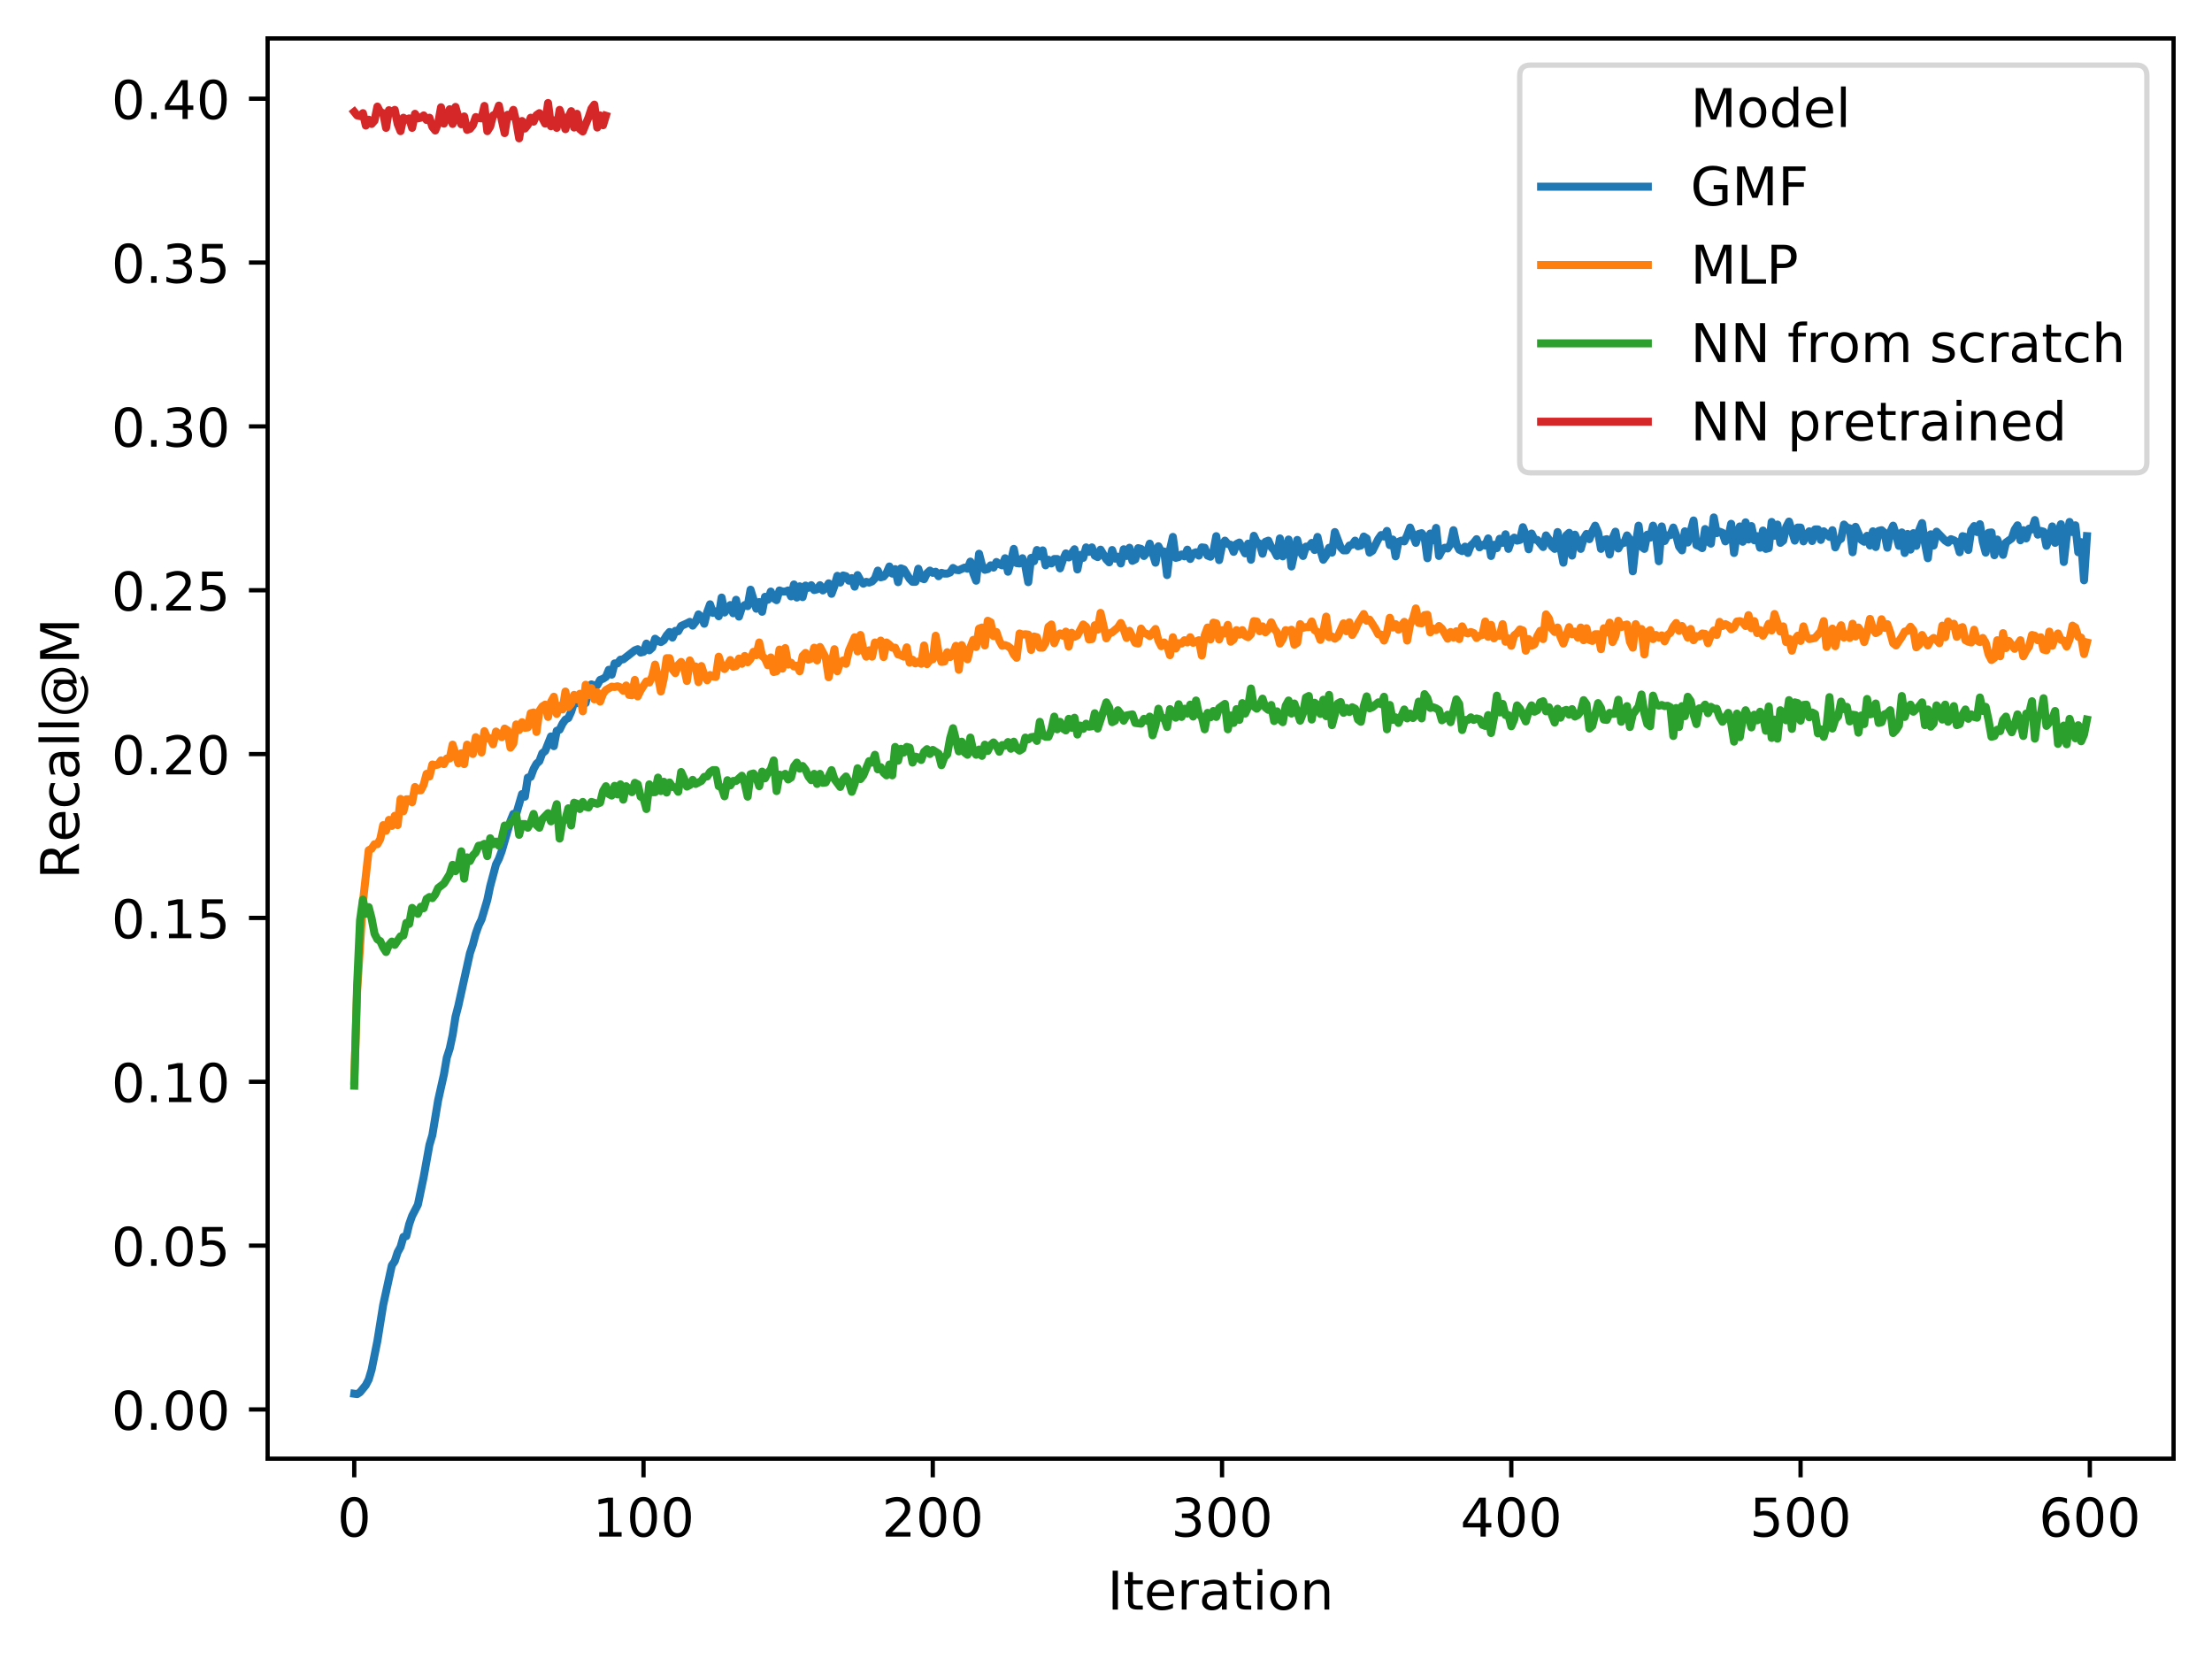 <?xml version="1.0" encoding="utf-8" standalone="no"?>
<!DOCTYPE svg PUBLIC "-//W3C//DTD SVG 1.1//EN"
  "http://www.w3.org/Graphics/SVG/1.1/DTD/svg11.dtd">
<!-- Created with matplotlib (https://matplotlib.org/) -->
<svg height="310.868pt" version="1.1" viewBox="0 0 414.464 310.868" width="414.464pt" xmlns="http://www.w3.org/2000/svg" xmlns:xlink="http://www.w3.org/1999/xlink">
 <defs>
  <style type="text/css">
*{stroke-linecap:butt;stroke-linejoin:round;}
  </style>
 </defs>
 <g id="figure_1">
  <g id="patch_1">
   <path d="M 0 310.868 
L 414.464 310.868 
L 414.464 0 
L 0 0 
z
" style="fill:#ffffff;"/>
  </g>
  <g id="axes_1">
   <g id="patch_2">
    <path d="M 50.144 273.312 
L 407.264 273.312 
L 407.264 7.2 
L 50.144 7.2 
z
" style="fill:#ffffff;"/>
   </g>
   <g id="matplotlib.axis_1">
    <g id="xtick_1">
     <g id="line2d_1">
      <defs>
       <path d="M 0 0 
L 0 3.5 
" id="mc8858319c9" style="stroke:#000000;stroke-width:0.8;"/>
      </defs>
      <g>
       <use style="stroke:#000000;stroke-width:0.8;" x="66.376" xlink:href="#mc8858319c9" y="273.312"/>
      </g>
     </g>
     <g id="text_1">
      <!-- 0 -->
      <defs>
       <path d="M 31.781 66.406 
Q 24.172 66.406 20.328 58.906 
Q 16.5 51.422 16.5 36.375 
Q 16.5 21.391 20.328 13.891 
Q 24.172 6.391 31.781 6.391 
Q 39.453 6.391 43.281 13.891 
Q 47.125 21.391 47.125 36.375 
Q 47.125 51.422 43.281 58.906 
Q 39.453 66.406 31.781 66.406 
z
M 31.781 74.219 
Q 44.047 74.219 50.516 64.516 
Q 56.984 54.828 56.984 36.375 
Q 56.984 17.969 50.516 8.266 
Q 44.047 -1.422 31.781 -1.422 
Q 19.531 -1.422 13.062 8.266 
Q 6.594 17.969 6.594 36.375 
Q 6.594 54.828 13.062 64.516 
Q 19.531 74.219 31.781 74.219 
z
" id="DejaVuSans-48"/>
      </defs>
      <g transform="translate(63.195 287.91)scale(0.1 -0.1)">
       <use xlink:href="#DejaVuSans-48"/>
      </g>
     </g>
    </g>
    <g id="xtick_2">
     <g id="line2d_2">
      <g>
       <use style="stroke:#000000;stroke-width:0.8;" x="120.576" xlink:href="#mc8858319c9" y="273.312"/>
      </g>
     </g>
     <g id="text_2">
      <!-- 100 -->
      <defs>
       <path d="M 12.406 8.297 
L 28.516 8.297 
L 28.516 63.922 
L 10.984 60.406 
L 10.984 69.391 
L 28.422 72.906 
L 38.281 72.906 
L 38.281 8.297 
L 54.391 8.297 
L 54.391 0 
L 12.406 0 
z
" id="DejaVuSans-49"/>
      </defs>
      <g transform="translate(111.032 287.91)scale(0.1 -0.1)">
       <use xlink:href="#DejaVuSans-49"/>
       <use x="63.623" xlink:href="#DejaVuSans-48"/>
       <use x="127.246" xlink:href="#DejaVuSans-48"/>
      </g>
     </g>
    </g>
    <g id="xtick_3">
     <g id="line2d_3">
      <g>
       <use style="stroke:#000000;stroke-width:0.8;" x="174.775" xlink:href="#mc8858319c9" y="273.312"/>
      </g>
     </g>
     <g id="text_3">
      <!-- 200 -->
      <defs>
       <path d="M 19.188 8.297 
L 53.609 8.297 
L 53.609 0 
L 7.328 0 
L 7.328 8.297 
Q 12.938 14.109 22.625 23.891 
Q 32.328 33.688 34.812 36.531 
Q 39.547 41.844 41.422 45.531 
Q 43.312 49.219 43.312 52.781 
Q 43.312 58.594 39.234 62.25 
Q 35.156 65.922 28.609 65.922 
Q 23.969 65.922 18.812 64.312 
Q 13.672 62.703 7.812 59.422 
L 7.812 69.391 
Q 13.766 71.781 18.938 73 
Q 24.125 74.219 28.422 74.219 
Q 39.75 74.219 46.484 68.547 
Q 53.219 62.891 53.219 53.422 
Q 53.219 48.922 51.531 44.891 
Q 49.859 40.875 45.406 35.406 
Q 44.188 33.984 37.641 27.219 
Q 31.109 20.453 19.188 8.297 
z
" id="DejaVuSans-50"/>
      </defs>
      <g transform="translate(165.232 287.91)scale(0.1 -0.1)">
       <use xlink:href="#DejaVuSans-50"/>
       <use x="63.623" xlink:href="#DejaVuSans-48"/>
       <use x="127.246" xlink:href="#DejaVuSans-48"/>
      </g>
     </g>
    </g>
    <g id="xtick_4">
     <g id="line2d_4">
      <g>
       <use style="stroke:#000000;stroke-width:0.8;" x="228.975" xlink:href="#mc8858319c9" y="273.312"/>
      </g>
     </g>
     <g id="text_4">
      <!-- 300 -->
      <defs>
       <path d="M 40.578 39.312 
Q 47.656 37.797 51.625 33 
Q 55.609 28.219 55.609 21.188 
Q 55.609 10.406 48.188 4.484 
Q 40.766 -1.422 27.094 -1.422 
Q 22.516 -1.422 17.656 -0.516 
Q 12.797 0.391 7.625 2.203 
L 7.625 11.719 
Q 11.719 9.328 16.594 8.109 
Q 21.484 6.891 26.812 6.891 
Q 36.078 6.891 40.938 10.547 
Q 45.797 14.203 45.797 21.188 
Q 45.797 27.641 41.281 31.266 
Q 36.766 34.906 28.719 34.906 
L 20.219 34.906 
L 20.219 43.016 
L 29.109 43.016 
Q 36.375 43.016 40.234 45.922 
Q 44.094 48.828 44.094 54.297 
Q 44.094 59.906 40.109 62.906 
Q 36.141 65.922 28.719 65.922 
Q 24.656 65.922 20.016 65.031 
Q 15.375 64.156 9.812 62.312 
L 9.812 71.094 
Q 15.438 72.656 20.344 73.438 
Q 25.25 74.219 29.594 74.219 
Q 40.828 74.219 47.359 69.109 
Q 53.906 64.016 53.906 55.328 
Q 53.906 49.266 50.438 45.094 
Q 46.969 40.922 40.578 39.312 
z
" id="DejaVuSans-51"/>
      </defs>
      <g transform="translate(219.431 287.91)scale(0.1 -0.1)">
       <use xlink:href="#DejaVuSans-51"/>
       <use x="63.623" xlink:href="#DejaVuSans-48"/>
       <use x="127.246" xlink:href="#DejaVuSans-48"/>
      </g>
     </g>
    </g>
    <g id="xtick_5">
     <g id="line2d_5">
      <g>
       <use style="stroke:#000000;stroke-width:0.8;" x="283.174" xlink:href="#mc8858319c9" y="273.312"/>
      </g>
     </g>
     <g id="text_5">
      <!-- 400 -->
      <defs>
       <path d="M 37.797 64.312 
L 12.891 25.391 
L 37.797 25.391 
z
M 35.203 72.906 
L 47.609 72.906 
L 47.609 25.391 
L 58.016 25.391 
L 58.016 17.188 
L 47.609 17.188 
L 47.609 0 
L 37.797 0 
L 37.797 17.188 
L 4.891 17.188 
L 4.891 26.703 
z
" id="DejaVuSans-52"/>
      </defs>
      <g transform="translate(273.63 287.91)scale(0.1 -0.1)">
       <use xlink:href="#DejaVuSans-52"/>
       <use x="63.623" xlink:href="#DejaVuSans-48"/>
       <use x="127.246" xlink:href="#DejaVuSans-48"/>
      </g>
     </g>
    </g>
    <g id="xtick_6">
     <g id="line2d_6">
      <g>
       <use style="stroke:#000000;stroke-width:0.8;" x="337.374" xlink:href="#mc8858319c9" y="273.312"/>
      </g>
     </g>
     <g id="text_6">
      <!-- 500 -->
      <defs>
       <path d="M 10.797 72.906 
L 49.516 72.906 
L 49.516 64.594 
L 19.828 64.594 
L 19.828 46.734 
Q 21.969 47.469 24.109 47.828 
Q 26.266 48.188 28.422 48.188 
Q 40.625 48.188 47.75 41.5 
Q 54.891 34.812 54.891 23.391 
Q 54.891 11.625 47.562 5.094 
Q 40.234 -1.422 26.906 -1.422 
Q 22.312 -1.422 17.547 -0.641 
Q 12.797 0.141 7.719 1.703 
L 7.719 11.625 
Q 12.109 9.234 16.797 8.062 
Q 21.484 6.891 26.703 6.891 
Q 35.156 6.891 40.078 11.328 
Q 45.016 15.766 45.016 23.391 
Q 45.016 31 40.078 35.438 
Q 35.156 39.891 26.703 39.891 
Q 22.75 39.891 18.812 39.016 
Q 14.891 38.141 10.797 36.281 
z
" id="DejaVuSans-53"/>
      </defs>
      <g transform="translate(327.83 287.91)scale(0.1 -0.1)">
       <use xlink:href="#DejaVuSans-53"/>
       <use x="63.623" xlink:href="#DejaVuSans-48"/>
       <use x="127.246" xlink:href="#DejaVuSans-48"/>
      </g>
     </g>
    </g>
    <g id="xtick_7">
     <g id="line2d_7">
      <g>
       <use style="stroke:#000000;stroke-width:0.8;" x="391.573" xlink:href="#mc8858319c9" y="273.312"/>
      </g>
     </g>
     <g id="text_7">
      <!-- 600 -->
      <defs>
       <path d="M 33.016 40.375 
Q 26.375 40.375 22.484 35.828 
Q 18.609 31.297 18.609 23.391 
Q 18.609 15.531 22.484 10.953 
Q 26.375 6.391 33.016 6.391 
Q 39.656 6.391 43.531 10.953 
Q 47.406 15.531 47.406 23.391 
Q 47.406 31.297 43.531 35.828 
Q 39.656 40.375 33.016 40.375 
z
M 52.594 71.297 
L 52.594 62.312 
Q 48.875 64.062 45.094 64.984 
Q 41.312 65.922 37.594 65.922 
Q 27.828 65.922 22.672 59.328 
Q 17.531 52.734 16.797 39.406 
Q 19.672 43.656 24.016 45.922 
Q 28.375 48.188 33.594 48.188 
Q 44.578 48.188 50.953 41.516 
Q 57.328 34.859 57.328 23.391 
Q 57.328 12.156 50.688 5.359 
Q 44.047 -1.422 33.016 -1.422 
Q 20.359 -1.422 13.672 8.266 
Q 6.984 17.969 6.984 36.375 
Q 6.984 53.656 15.188 63.938 
Q 23.391 74.219 37.203 74.219 
Q 40.922 74.219 44.703 73.484 
Q 48.484 72.75 52.594 71.297 
z
" id="DejaVuSans-54"/>
      </defs>
      <g transform="translate(382.029 287.91)scale(0.1 -0.1)">
       <use xlink:href="#DejaVuSans-54"/>
       <use x="63.623" xlink:href="#DejaVuSans-48"/>
       <use x="127.246" xlink:href="#DejaVuSans-48"/>
      </g>
     </g>
    </g>
    <g id="text_8">
     <!-- Iteration -->
     <defs>
      <path d="M 9.812 72.906 
L 19.672 72.906 
L 19.672 0 
L 9.812 0 
z
" id="DejaVuSans-73"/>
      <path d="M 18.312 70.219 
L 18.312 54.688 
L 36.812 54.688 
L 36.812 47.703 
L 18.312 47.703 
L 18.312 18.016 
Q 18.312 11.328 20.141 9.422 
Q 21.969 7.516 27.594 7.516 
L 36.812 7.516 
L 36.812 0 
L 27.594 0 
Q 17.188 0 13.234 3.875 
Q 9.281 7.766 9.281 18.016 
L 9.281 47.703 
L 2.688 47.703 
L 2.688 54.688 
L 9.281 54.688 
L 9.281 70.219 
z
" id="DejaVuSans-116"/>
      <path d="M 56.203 29.594 
L 56.203 25.203 
L 14.891 25.203 
Q 15.484 15.922 20.484 11.062 
Q 25.484 6.203 34.422 6.203 
Q 39.594 6.203 44.453 7.469 
Q 49.312 8.734 54.109 11.281 
L 54.109 2.781 
Q 49.266 0.734 44.188 -0.344 
Q 39.109 -1.422 33.891 -1.422 
Q 20.797 -1.422 13.156 6.188 
Q 5.516 13.812 5.516 26.812 
Q 5.516 40.234 12.766 48.109 
Q 20.016 56 32.328 56 
Q 43.359 56 49.781 48.891 
Q 56.203 41.797 56.203 29.594 
z
M 47.219 32.234 
Q 47.125 39.594 43.094 43.984 
Q 39.062 48.391 32.422 48.391 
Q 24.906 48.391 20.391 44.141 
Q 15.875 39.891 15.188 32.172 
z
" id="DejaVuSans-101"/>
      <path d="M 41.109 46.297 
Q 39.594 47.172 37.812 47.578 
Q 36.031 48 33.891 48 
Q 26.266 48 22.188 43.047 
Q 18.109 38.094 18.109 28.812 
L 18.109 0 
L 9.078 0 
L 9.078 54.688 
L 18.109 54.688 
L 18.109 46.188 
Q 20.953 51.172 25.484 53.578 
Q 30.031 56 36.531 56 
Q 37.453 56 38.578 55.875 
Q 39.703 55.766 41.062 55.516 
z
" id="DejaVuSans-114"/>
      <path d="M 34.281 27.484 
Q 23.391 27.484 19.188 25 
Q 14.984 22.516 14.984 16.5 
Q 14.984 11.719 18.141 8.906 
Q 21.297 6.109 26.703 6.109 
Q 34.188 6.109 38.703 11.406 
Q 43.219 16.703 43.219 25.484 
L 43.219 27.484 
z
M 52.203 31.203 
L 52.203 0 
L 43.219 0 
L 43.219 8.297 
Q 40.141 3.328 35.547 0.953 
Q 30.953 -1.422 24.312 -1.422 
Q 15.922 -1.422 10.953 3.297 
Q 6 8.016 6 15.922 
Q 6 25.141 12.172 29.828 
Q 18.359 34.516 30.609 34.516 
L 43.219 34.516 
L 43.219 35.406 
Q 43.219 41.609 39.141 45 
Q 35.062 48.391 27.688 48.391 
Q 23 48.391 18.547 47.266 
Q 14.109 46.141 10.016 43.891 
L 10.016 52.203 
Q 14.938 54.109 19.578 55.047 
Q 24.219 56 28.609 56 
Q 40.484 56 46.344 49.844 
Q 52.203 43.703 52.203 31.203 
z
" id="DejaVuSans-97"/>
      <path d="M 9.422 54.688 
L 18.406 54.688 
L 18.406 0 
L 9.422 0 
z
M 9.422 75.984 
L 18.406 75.984 
L 18.406 64.594 
L 9.422 64.594 
z
" id="DejaVuSans-105"/>
      <path d="M 30.609 48.391 
Q 23.391 48.391 19.188 42.75 
Q 14.984 37.109 14.984 27.297 
Q 14.984 17.484 19.156 11.844 
Q 23.344 6.203 30.609 6.203 
Q 37.797 6.203 41.984 11.859 
Q 46.188 17.531 46.188 27.297 
Q 46.188 37.016 41.984 42.703 
Q 37.797 48.391 30.609 48.391 
z
M 30.609 56 
Q 42.328 56 49.016 48.375 
Q 55.719 40.766 55.719 27.297 
Q 55.719 13.875 49.016 6.219 
Q 42.328 -1.422 30.609 -1.422 
Q 18.844 -1.422 12.172 6.219 
Q 5.516 13.875 5.516 27.297 
Q 5.516 40.766 12.172 48.375 
Q 18.844 56 30.609 56 
z
" id="DejaVuSans-111"/>
      <path d="M 54.891 33.016 
L 54.891 0 
L 45.906 0 
L 45.906 32.719 
Q 45.906 40.484 42.875 44.328 
Q 39.844 48.188 33.797 48.188 
Q 26.516 48.188 22.312 43.547 
Q 18.109 38.922 18.109 30.906 
L 18.109 0 
L 9.078 0 
L 9.078 54.688 
L 18.109 54.688 
L 18.109 46.188 
Q 21.344 51.125 25.703 53.562 
Q 30.078 56 35.797 56 
Q 45.219 56 50.047 50.172 
Q 54.891 44.344 54.891 33.016 
z
" id="DejaVuSans-110"/>
     </defs>
     <g transform="translate(207.495 301.589)scale(0.1 -0.1)">
      <use xlink:href="#DejaVuSans-73"/>
      <use x="29.492" xlink:href="#DejaVuSans-116"/>
      <use x="68.701" xlink:href="#DejaVuSans-101"/>
      <use x="130.225" xlink:href="#DejaVuSans-114"/>
      <use x="171.338" xlink:href="#DejaVuSans-97"/>
      <use x="232.617" xlink:href="#DejaVuSans-116"/>
      <use x="271.826" xlink:href="#DejaVuSans-105"/>
      <use x="299.609" xlink:href="#DejaVuSans-111"/>
      <use x="360.791" xlink:href="#DejaVuSans-110"/>
     </g>
    </g>
   </g>
   <g id="matplotlib.axis_2">
    <g id="ytick_1">
     <g id="line2d_8">
      <defs>
       <path d="M 0 0 
L -3.5 0 
" id="me6f35b1311" style="stroke:#000000;stroke-width:0.8;"/>
      </defs>
      <g>
       <use style="stroke:#000000;stroke-width:0.8;" x="50.144" xlink:href="#me6f35b1311" y="264.089"/>
      </g>
     </g>
     <g id="text_9">
      <!-- 0.00 -->
      <defs>
       <path d="M 10.688 12.406 
L 21 12.406 
L 21 0 
L 10.688 0 
z
" id="DejaVuSans-46"/>
      </defs>
      <g transform="translate(20.878 267.889)scale(0.1 -0.1)">
       <use xlink:href="#DejaVuSans-48"/>
       <use x="63.623" xlink:href="#DejaVuSans-46"/>
       <use x="95.41" xlink:href="#DejaVuSans-48"/>
       <use x="159.033" xlink:href="#DejaVuSans-48"/>
      </g>
     </g>
    </g>
    <g id="ytick_2">
     <g id="line2d_9">
      <g>
       <use style="stroke:#000000;stroke-width:0.8;" x="50.144" xlink:href="#me6f35b1311" y="233.39"/>
      </g>
     </g>
     <g id="text_10">
      <!-- 0.05 -->
      <g transform="translate(20.878 237.19)scale(0.1 -0.1)">
       <use xlink:href="#DejaVuSans-48"/>
       <use x="63.623" xlink:href="#DejaVuSans-46"/>
       <use x="95.41" xlink:href="#DejaVuSans-48"/>
       <use x="159.033" xlink:href="#DejaVuSans-53"/>
      </g>
     </g>
    </g>
    <g id="ytick_3">
     <g id="line2d_10">
      <g>
       <use style="stroke:#000000;stroke-width:0.8;" x="50.144" xlink:href="#me6f35b1311" y="202.692"/>
      </g>
     </g>
     <g id="text_11">
      <!-- 0.10 -->
      <g transform="translate(20.878 206.491)scale(0.1 -0.1)">
       <use xlink:href="#DejaVuSans-48"/>
       <use x="63.623" xlink:href="#DejaVuSans-46"/>
       <use x="95.41" xlink:href="#DejaVuSans-49"/>
       <use x="159.033" xlink:href="#DejaVuSans-48"/>
      </g>
     </g>
    </g>
    <g id="ytick_4">
     <g id="line2d_11">
      <g>
       <use style="stroke:#000000;stroke-width:0.8;" x="50.144" xlink:href="#me6f35b1311" y="171.993"/>
      </g>
     </g>
     <g id="text_12">
      <!-- 0.15 -->
      <g transform="translate(20.878 175.792)scale(0.1 -0.1)">
       <use xlink:href="#DejaVuSans-48"/>
       <use x="63.623" xlink:href="#DejaVuSans-46"/>
       <use x="95.41" xlink:href="#DejaVuSans-49"/>
       <use x="159.033" xlink:href="#DejaVuSans-53"/>
      </g>
     </g>
    </g>
    <g id="ytick_5">
     <g id="line2d_12">
      <g>
       <use style="stroke:#000000;stroke-width:0.8;" x="50.144" xlink:href="#me6f35b1311" y="141.294"/>
      </g>
     </g>
     <g id="text_13">
      <!-- 0.20 -->
      <g transform="translate(20.878 145.093)scale(0.1 -0.1)">
       <use xlink:href="#DejaVuSans-48"/>
       <use x="63.623" xlink:href="#DejaVuSans-46"/>
       <use x="95.41" xlink:href="#DejaVuSans-50"/>
       <use x="159.033" xlink:href="#DejaVuSans-48"/>
      </g>
     </g>
    </g>
    <g id="ytick_6">
     <g id="line2d_13">
      <g>
       <use style="stroke:#000000;stroke-width:0.8;" x="50.144" xlink:href="#me6f35b1311" y="110.595"/>
      </g>
     </g>
     <g id="text_14">
      <!-- 0.25 -->
      <g transform="translate(20.878 114.394)scale(0.1 -0.1)">
       <use xlink:href="#DejaVuSans-48"/>
       <use x="63.623" xlink:href="#DejaVuSans-46"/>
       <use x="95.41" xlink:href="#DejaVuSans-50"/>
       <use x="159.033" xlink:href="#DejaVuSans-53"/>
      </g>
     </g>
    </g>
    <g id="ytick_7">
     <g id="line2d_14">
      <g>
       <use style="stroke:#000000;stroke-width:0.8;" x="50.144" xlink:href="#me6f35b1311" y="79.896"/>
      </g>
     </g>
     <g id="text_15">
      <!-- 0.30 -->
      <g transform="translate(20.878 83.695)scale(0.1 -0.1)">
       <use xlink:href="#DejaVuSans-48"/>
       <use x="63.623" xlink:href="#DejaVuSans-46"/>
       <use x="95.41" xlink:href="#DejaVuSans-51"/>
       <use x="159.033" xlink:href="#DejaVuSans-48"/>
      </g>
     </g>
    </g>
    <g id="ytick_8">
     <g id="line2d_15">
      <g>
       <use style="stroke:#000000;stroke-width:0.8;" x="50.144" xlink:href="#me6f35b1311" y="49.197"/>
      </g>
     </g>
     <g id="text_16">
      <!-- 0.35 -->
      <g transform="translate(20.878 52.996)scale(0.1 -0.1)">
       <use xlink:href="#DejaVuSans-48"/>
       <use x="63.623" xlink:href="#DejaVuSans-46"/>
       <use x="95.41" xlink:href="#DejaVuSans-51"/>
       <use x="159.033" xlink:href="#DejaVuSans-53"/>
      </g>
     </g>
    </g>
    <g id="ytick_9">
     <g id="line2d_16">
      <g>
       <use style="stroke:#000000;stroke-width:0.8;" x="50.144" xlink:href="#me6f35b1311" y="18.498"/>
      </g>
     </g>
     <g id="text_17">
      <!-- 0.40 -->
      <g transform="translate(20.878 22.297)scale(0.1 -0.1)">
       <use xlink:href="#DejaVuSans-48"/>
       <use x="63.623" xlink:href="#DejaVuSans-46"/>
       <use x="95.41" xlink:href="#DejaVuSans-52"/>
       <use x="159.033" xlink:href="#DejaVuSans-48"/>
      </g>
     </g>
    </g>
    <g id="text_18">
     <!-- Recall@M -->
     <defs>
      <path d="M 44.391 34.188 
Q 47.562 33.109 50.562 29.594 
Q 53.562 26.078 56.594 19.922 
L 66.609 0 
L 56 0 
L 46.688 18.703 
Q 43.062 26.031 39.672 28.422 
Q 36.281 30.812 30.422 30.812 
L 19.672 30.812 
L 19.672 0 
L 9.812 0 
L 9.812 72.906 
L 32.078 72.906 
Q 44.578 72.906 50.734 67.672 
Q 56.891 62.453 56.891 51.906 
Q 56.891 45.016 53.688 40.469 
Q 50.484 35.938 44.391 34.188 
z
M 19.672 64.797 
L 19.672 38.922 
L 32.078 38.922 
Q 39.203 38.922 42.844 42.219 
Q 46.484 45.516 46.484 51.906 
Q 46.484 58.297 42.844 61.547 
Q 39.203 64.797 32.078 64.797 
z
" id="DejaVuSans-82"/>
      <path d="M 48.781 52.594 
L 48.781 44.188 
Q 44.969 46.297 41.141 47.344 
Q 37.312 48.391 33.406 48.391 
Q 24.656 48.391 19.812 42.844 
Q 14.984 37.312 14.984 27.297 
Q 14.984 17.281 19.812 11.734 
Q 24.656 6.203 33.406 6.203 
Q 37.312 6.203 41.141 7.25 
Q 44.969 8.297 48.781 10.406 
L 48.781 2.094 
Q 45.016 0.344 40.984 -0.531 
Q 36.969 -1.422 32.422 -1.422 
Q 20.062 -1.422 12.781 6.344 
Q 5.516 14.109 5.516 27.297 
Q 5.516 40.672 12.859 48.328 
Q 20.219 56 33.016 56 
Q 37.156 56 41.109 55.141 
Q 45.062 54.297 48.781 52.594 
z
" id="DejaVuSans-99"/>
      <path d="M 9.422 75.984 
L 18.406 75.984 
L 18.406 0 
L 9.422 0 
z
" id="DejaVuSans-108"/>
      <path d="M 37.203 26.219 
Q 37.203 19.234 40.672 15.25 
Q 44.141 11.281 50.203 11.281 
Q 56.203 11.281 59.641 15.281 
Q 63.094 19.281 63.094 26.219 
Q 63.094 33.062 59.578 37.078 
Q 56.062 41.109 50.094 41.109 
Q 44.188 41.109 40.688 37.109 
Q 37.203 33.109 37.203 26.219 
z
M 63.812 11.625 
Q 60.891 7.859 57.109 6.078 
Q 53.328 4.297 48.297 4.297 
Q 39.891 4.297 34.641 10.375 
Q 29.391 16.453 29.391 26.219 
Q 29.391 35.984 34.656 42.078 
Q 39.938 48.188 48.297 48.188 
Q 53.328 48.188 57.125 46.359 
Q 60.938 44.531 63.812 40.828 
L 63.812 47.219 
L 70.797 47.219 
L 70.797 11.281 
Q 77.938 12.359 81.953 17.797 
Q 85.984 23.25 85.984 31.891 
Q 85.984 37.109 84.438 41.703 
Q 82.906 46.297 79.781 50.203 
Q 74.703 56.594 67.406 59.984 
Q 60.109 63.375 51.516 63.375 
Q 45.516 63.375 39.984 61.781 
Q 34.469 60.203 29.781 57.078 
Q 22.125 52.094 17.797 44.016 
Q 13.484 35.938 13.484 26.516 
Q 13.484 18.75 16.281 11.953 
Q 19.094 5.172 24.422 0 
Q 29.547 -5.078 36.281 -7.734 
Q 43.016 -10.406 50.688 -10.406 
Q 56.984 -10.406 63.062 -8.281 
Q 69.141 -6.156 74.219 -2.203 
L 78.609 -7.625 
Q 72.516 -12.359 65.312 -14.875 
Q 58.109 -17.391 50.688 -17.391 
Q 41.656 -17.391 33.641 -14.188 
Q 25.641 -10.984 19.391 -4.891 
Q 13.141 1.219 9.859 9.25 
Q 6.594 17.281 6.594 26.516 
Q 6.594 35.406 9.906 43.453 
Q 13.234 51.516 19.391 57.625 
Q 25.688 63.812 33.938 67.109 
Q 42.188 70.406 51.422 70.406 
Q 61.766 70.406 70.625 66.156 
Q 79.5 61.922 85.5 54.109 
Q 89.156 49.312 91.078 43.703 
Q 93.016 38.094 93.016 32.078 
Q 93.016 19.234 85.25 11.812 
Q 77.484 4.391 63.812 4.109 
z
" id="DejaVuSans-64"/>
      <path d="M 9.812 72.906 
L 24.516 72.906 
L 43.109 23.297 
L 61.812 72.906 
L 76.516 72.906 
L 76.516 0 
L 66.891 0 
L 66.891 64.016 
L 48.094 14.016 
L 38.188 14.016 
L 19.391 64.016 
L 19.391 0 
L 9.812 0 
z
" id="DejaVuSans-77"/>
     </defs>
     <g transform="translate(14.798 164.709)rotate(-90)scale(0.1 -0.1)">
      <use xlink:href="#DejaVuSans-82"/>
      <use x="69.42" xlink:href="#DejaVuSans-101"/>
      <use x="130.943" xlink:href="#DejaVuSans-99"/>
      <use x="185.924" xlink:href="#DejaVuSans-97"/>
      <use x="247.203" xlink:href="#DejaVuSans-108"/>
      <use x="274.986" xlink:href="#DejaVuSans-108"/>
      <use x="302.77" xlink:href="#DejaVuSans-64"/>
      <use x="402.77" xlink:href="#DejaVuSans-77"/>
     </g>
    </g>
   </g>
   <g id="line2d_17">
    <path clip-path="url(#pf8a98a3f9d)" d="M 66.376 261.142 
L 66.918 261.216 
L 67.46 260.866 
L 68.544 259.528 
L 69.086 258.478 
L 69.628 256.654 
L 70.712 251.257 
L 71.796 244.522 
L 73.422 237.087 
L 73.964 236.313 
L 74.506 234.631 
L 75.048 233.648 
L 75.59 231.757 
L 76.132 231.616 
L 76.674 229.369 
L 77.216 227.828 
L 78.3 225.722 
L 79.384 220.534 
L 80.468 214.504 
L 81.01 212.681 
L 82.094 206.154 
L 83.178 201.316 
L 83.72 198.16 
L 84.262 196.478 
L 84.804 193.955 
L 85.346 190.516 
L 85.888 188.41 
L 87.514 181.049 
L 88.056 178.593 
L 88.598 176.978 
L 89.14 174.946 
L 89.682 173.405 
L 90.224 172.281 
L 91.308 168.634 
L 91.85 166.037 
L 92.934 161.972 
L 93.476 160.916 
L 94.018 159.443 
L 95.644 153.831 
L 96.186 152.499 
L 96.728 152.499 
L 97.812 148.784 
L 98.354 149.275 
L 98.896 145.696 
L 99.438 145.561 
L 99.98 144.087 
L 100.522 143.105 
L 101.064 142.614 
L 101.606 141.14 
L 102.148 140.716 
L 103.232 137.984 
L 103.774 139.808 
L 104.316 136.928 
L 104.858 136.719 
L 105.4 135.596 
L 105.942 134.828 
L 106.484 134.546 
L 107.026 133.355 
L 107.568 131.599 
L 108.11 131.74 
L 108.652 131.39 
L 109.194 130.69 
L 109.736 131.74 
L 110.278 129.217 
L 110.82 128.234 
L 111.362 128.443 
L 111.904 128.376 
L 112.446 127.393 
L 112.988 127.184 
L 113.53 126.834 
L 114.072 125.496 
L 114.614 126.411 
L 115.156 124.305 
L 115.698 124.305 
L 116.24 123.605 
L 116.782 123.537 
L 118.95 121.849 
L 119.492 121.64 
L 120.034 122.273 
L 120.576 122.131 
L 121.118 120.59 
L 121.66 121.849 
L 122.202 121.358 
L 122.744 119.675 
L 123.286 120.099 
L 123.828 120.308 
L 124.37 119.958 
L 124.912 119.049 
L 125.454 118.417 
L 125.996 119.467 
L 126.538 118.202 
L 127.08 118.276 
L 127.622 117.293 
L 128.706 116.802 
L 129.248 116.52 
L 129.79 117.226 
L 130.332 116.52 
L 130.874 115.12 
L 131.416 115.611 
L 131.958 116.87 
L 132.5 114.696 
L 133.042 113.223 
L 133.584 114.837 
L 134.126 114.555 
L 134.668 115.47 
L 135.21 111.964 
L 135.752 114.77 
L 136.836 113.364 
L 137.378 114.911 
L 137.92 112.381 
L 138.462 115.537 
L 139.004 113.855 
L 139.546 113.364 
L 140.088 113.572 
L 140.63 110.49 
L 141.714 114.064 
L 142.256 112.805 
L 142.798 114.629 
L 143.34 111.823 
L 143.882 112.381 
L 144.424 110.84 
L 144.966 112.105 
L 145.508 112.455 
L 146.05 110.632 
L 146.592 110.84 
L 147.134 110.84 
L 147.676 110.632 
L 148.218 111.749 
L 148.76 109.508 
L 149.302 111.964 
L 149.844 109.858 
L 150.386 111.89 
L 150.928 109.717 
L 151.47 110.14 
L 152.012 109.649 
L 152.554 110.558 
L 153.096 110.417 
L 153.638 109.649 
L 154.18 110.632 
L 154.722 110.208 
L 155.264 109.299 
L 155.806 111.264 
L 156.348 109.79 
L 156.89 107.893 
L 157.432 109.158 
L 157.974 107.826 
L 158.515 107.967 
L 159.057 108.808 
L 159.599 108.317 
L 160.141 109.925 
L 160.683 107.752 
L 161.225 108.734 
L 161.767 109.367 
L 162.309 109.017 
L 162.851 109.158 
L 163.393 108.949 
L 163.935 108.384 
L 164.477 106.911 
L 165.019 108.176 
L 165.561 108.034 
L 166.103 107.402 
L 166.645 106.143 
L 167.187 107.476 
L 167.729 106.635 
L 168.271 109.084 
L 168.813 106.493 
L 169.355 106.702 
L 170.439 108.458 
L 170.981 109.017 
L 171.523 109.017 
L 172.065 106.561 
L 172.607 108.317 
L 173.149 108.526 
L 173.691 107.402 
L 174.233 106.911 
L 174.775 107.334 
L 175.317 107.126 
L 175.859 107.967 
L 176.401 107.334 
L 176.943 107.476 
L 177.485 107.476 
L 178.027 107.261 
L 178.569 106.42 
L 179.111 106.77 
L 179.653 106.843 
L 180.737 106.352 
L 181.279 106.561 
L 181.821 105.228 
L 182.363 107.402 
L 182.905 108.808 
L 183.447 103.755 
L 183.989 105.861 
L 184.531 106.77 
L 185.073 106.635 
L 185.615 105.928 
L 186.157 106.352 
L 186.699 105.302 
L 187.241 105.72 
L 187.783 105.928 
L 188.325 104.596 
L 188.867 107.126 
L 189.409 105.302 
L 189.951 102.846 
L 190.493 105.511 
L 191.035 105.578 
L 191.577 104.596 
L 192.119 106.07 
L 192.661 109.084 
L 193.203 104.529 
L 193.745 105.161 
L 194.287 103.055 
L 194.829 104.246 
L 195.371 103.123 
L 195.913 105.928 
L 196.455 104.879 
L 196.997 105.578 
L 197.539 104.737 
L 198.081 104.737 
L 198.623 106.493 
L 199.165 104.879 
L 199.707 103.687 
L 200.249 104.455 
L 201.333 102.914 
L 201.875 106.702 
L 202.417 103.964 
L 202.959 104.529 
L 203.501 102.564 
L 204.043 103.405 
L 204.585 102.564 
L 205.127 104.105 
L 205.669 104.387 
L 206.211 102.987 
L 207.295 104.811 
L 207.837 105.37 
L 208.379 103.055 
L 208.921 104.67 
L 209.463 104.32 
L 210.005 105.578 
L 210.547 102.914 
L 211.089 104.179 
L 211.631 102.631 
L 212.173 105.087 
L 212.715 104.811 
L 213.257 102.705 
L 213.799 102.846 
L 214.341 104.179 
L 214.883 103.546 
L 215.425 101.864 
L 216.509 105.437 
L 217.051 102.355 
L 217.593 103.405 
L 218.135 103.337 
L 218.677 107.752 
L 219.219 102.987 
L 219.761 100.599 
L 220.303 104.529 
L 220.845 104.387 
L 221.387 103.896 
L 221.929 104.246 
L 222.471 102.987 
L 223.013 104.737 
L 223.555 103.687 
L 224.097 103.479 
L 224.639 104.105 
L 225.181 102.564 
L 225.723 102.631 
L 226.265 104.105 
L 226.807 104.32 
L 227.349 103.337 
L 227.891 100.458 
L 228.433 104.946 
L 228.975 102.214 
L 229.517 101.299 
L 230.059 101.931 
L 230.601 102.073 
L 231.143 103.405 
L 231.685 101.931 
L 232.227 101.655 
L 233.311 103.687 
L 233.853 101.864 
L 234.395 104.879 
L 234.937 100.39 
L 235.479 101.581 
L 236.021 101.864 
L 236.563 103.755 
L 237.105 101.514 
L 237.647 101.299 
L 238.189 102.496 
L 238.731 103.123 
L 239.273 104.179 
L 239.815 100.882 
L 240.357 104.246 
L 240.899 103.337 
L 241.441 101.09 
L 241.983 106.143 
L 243.067 101.164 
L 243.609 103.337 
L 244.151 104.179 
L 244.693 102.423 
L 245.235 102.423 
L 245.777 101.723 
L 246.319 103.055 
L 246.861 100.599 
L 247.403 103.055 
L 247.945 104.879 
L 248.487 104.105 
L 249.029 102.631 
L 249.571 103.546 
L 250.113 99.69 
L 251.197 102.564 
L 251.739 103.123 
L 252.28 103.123 
L 252.822 102.214 
L 253.364 102.073 
L 253.906 101.299 
L 254.448 102.355 
L 254.99 102.214 
L 255.532 100.532 
L 256.074 100.882 
L 256.616 103.546 
L 257.158 103.196 
L 258.242 101.023 
L 258.784 100.249 
L 259.326 100.532 
L 259.868 99.476 
L 260.41 102.14 
L 260.952 101.09 
L 261.494 104.246 
L 262.036 101.514 
L 262.578 101.299 
L 263.12 101.44 
L 263.662 100.317 
L 264.204 98.849 
L 265.288 101.723 
L 265.83 100.04 
L 266.372 99.899 
L 266.914 100.599 
L 267.456 104.596 
L 267.998 99.967 
L 268.54 101.231 
L 269.082 98.917 
L 269.624 104.179 
L 270.166 103.123 
L 270.708 102.631 
L 271.25 102.773 
L 271.792 101.931 
L 272.334 99.34 
L 272.876 101.931 
L 273.418 102.987 
L 273.96 103.264 
L 274.502 102.423 
L 275.044 103.614 
L 275.586 102.214 
L 276.128 101.723 
L 276.67 101.023 
L 277.212 102.564 
L 277.754 102.073 
L 278.296 102.214 
L 278.838 100.882 
L 279.38 104.179 
L 279.922 102.073 
L 280.464 102.705 
L 281.006 100.949 
L 281.548 101.723 
L 282.09 100.108 
L 282.632 102.846 
L 283.174 101.299 
L 283.716 100.74 
L 284.258 101.299 
L 284.8 101.164 
L 285.342 98.776 
L 285.884 100.249 
L 286.426 102.914 
L 286.968 99.967 
L 287.51 101.09 
L 288.052 101.164 
L 289.136 102.496 
L 289.678 100.317 
L 290.22 101.09 
L 290.762 102.355 
L 291.304 102.846 
L 291.846 99.69 
L 292.93 105.437 
L 293.472 100.317 
L 294.014 99.832 
L 294.556 104.105 
L 295.098 100.182 
L 296.182 102.846 
L 296.724 100.949 
L 297.266 100.04 
L 297.808 101.023 
L 298.35 99.549 
L 298.892 98.493 
L 299.434 99.758 
L 299.976 102.846 
L 300.518 101.164 
L 301.06 101.023 
L 301.602 103.896 
L 302.144 100.882 
L 302.686 99.617 
L 303.228 102.773 
L 303.77 101.79 
L 304.312 101.723 
L 304.854 100.317 
L 305.396 101.09 
L 305.938 107.052 
L 306.48 102.073 
L 307.022 98.493 
L 307.564 102.423 
L 308.106 102.846 
L 308.648 100.182 
L 309.19 100.74 
L 309.732 98.493 
L 310.274 100.249 
L 310.816 105.161 
L 311.358 98.634 
L 311.9 101.373 
L 312.442 100.317 
L 312.984 100.249 
L 313.526 98.849 
L 314.068 100.317 
L 314.61 102.423 
L 315.152 103.123 
L 315.694 99.549 
L 316.236 101.655 
L 317.32 97.517 
L 317.862 102.14 
L 318.404 102.355 
L 318.946 102.705 
L 319.488 99.126 
L 320.03 101.44 
L 320.572 101.864 
L 321.114 96.952 
L 321.656 99.899 
L 322.198 99.617 
L 322.74 99.832 
L 323.282 101.44 
L 323.824 100.673 
L 324.366 98.143 
L 324.908 103.614 
L 325.45 99.899 
L 325.992 98.634 
L 326.534 101.514 
L 327.076 97.867 
L 327.618 101.09 
L 328.16 98.567 
L 328.702 101.231 
L 329.244 100.458 
L 329.786 102.631 
L 330.328 99.408 
L 330.87 102.846 
L 331.412 102.705 
L 331.954 97.793 
L 332.496 100.39 
L 333.038 98.284 
L 333.58 101.723 
L 334.122 101.299 
L 334.664 98.776 
L 335.206 97.726 
L 336.29 101.299 
L 336.832 98.849 
L 337.374 98.849 
L 337.916 101.44 
L 338.458 100.317 
L 339 99.549 
L 339.542 101.373 
L 340.084 99.199 
L 340.626 99.199 
L 341.168 101.164 
L 341.71 99.549 
L 342.794 100.599 
L 343.336 99.34 
L 343.878 102.564 
L 344.42 101.299 
L 344.962 100.949 
L 345.504 98.284 
L 346.046 98.849 
L 346.587 98.984 
L 347.129 103.479 
L 347.671 98.708 
L 348.755 101.164 
L 349.297 101.514 
L 349.839 100.39 
L 350.381 102.214 
L 350.923 99.549 
L 351.465 102.496 
L 352.007 99.476 
L 352.549 99.34 
L 353.091 99.832 
L 353.633 102.631 
L 354.175 99.69 
L 354.717 98.493 
L 355.259 100.182 
L 355.801 102.281 
L 356.343 99.758 
L 356.885 103.614 
L 357.427 100.04 
L 357.969 102.987 
L 358.511 99.899 
L 359.053 102.281 
L 359.595 99.34 
L 360.137 98.008 
L 360.679 101.79 
L 361.221 104.596 
L 361.763 100.108 
L 362.305 102.214 
L 362.847 99.617 
L 364.473 101.299 
L 365.015 101.655 
L 365.557 101.023 
L 366.099 101.231 
L 366.641 101.581 
L 367.183 103.479 
L 367.725 100.458 
L 368.267 100.599 
L 368.809 103.055 
L 369.351 99.34 
L 369.893 98.567 
L 370.435 99.69 
L 370.977 98.217 
L 371.519 101.514 
L 372.061 103.546 
L 372.603 99.832 
L 373.145 99.758 
L 373.687 104.037 
L 374.229 101.09 
L 375.313 103.964 
L 375.855 101.655 
L 376.939 100.882 
L 377.481 99.267 
L 378.023 98.426 
L 378.565 101.231 
L 379.107 99.34 
L 379.649 100.882 
L 380.191 99.058 
L 380.733 99.199 
L 381.275 97.443 
L 381.817 100.182 
L 382.359 99.476 
L 382.901 99.617 
L 383.443 102.281 
L 383.985 100.882 
L 384.527 98.634 
L 385.069 101.723 
L 386.153 98.217 
L 386.695 105.302 
L 387.237 100.532 
L 387.779 97.793 
L 388.321 99.69 
L 388.863 98.426 
L 389.405 103.479 
L 389.947 101.581 
L 390.489 108.734 
L 391.031 100.458 
L 391.031 100.458 
" style="fill:none;stroke:#1f77b4;stroke-linecap:square;stroke-width:1.5;"/>
   </g>
   <g id="line2d_18">
    <path clip-path="url(#pf8a98a3f9d)" d="M 66.376 202.507 
L 66.918 185.678 
L 68.002 168.984 
L 69.086 159.308 
L 69.628 159.025 
L 70.17 158.184 
L 70.712 158.184 
L 71.254 157.202 
L 71.796 154.605 
L 72.338 155.661 
L 72.88 153.622 
L 73.422 154.746 
L 73.964 152.855 
L 74.506 154.605 
L 75.048 149.699 
L 75.59 152.008 
L 76.132 149.767 
L 76.674 149.767 
L 77.216 150.325 
L 77.758 147.452 
L 78.3 148.084 
L 78.842 148.084 
L 79.384 147.028 
L 79.926 144.996 
L 80.468 145.487 
L 81.01 143.246 
L 81.552 143.381 
L 82.094 143.246 
L 82.636 142.472 
L 83.178 143.172 
L 83.72 142.122 
L 84.262 142.122 
L 84.804 139.525 
L 85.888 143.031 
L 86.43 141.14 
L 86.972 143.172 
L 87.514 139.525 
L 88.056 140.575 
L 88.598 141.281 
L 89.14 138.125 
L 89.682 138.684 
L 90.224 140.999 
L 90.766 137.002 
L 91.308 138.334 
L 91.85 138.334 
L 92.392 139.458 
L 92.934 137.069 
L 94.018 138.125 
L 94.56 136.511 
L 95.102 136.861 
L 95.644 140.09 
L 96.186 139.317 
L 96.728 135.737 
L 97.27 136.793 
L 97.812 135.32 
L 98.354 136.37 
L 98.896 136.302 
L 99.438 133.637 
L 99.98 133.496 
L 100.522 137.143 
L 101.064 133.214 
L 101.606 132.373 
L 102.148 132.023 
L 102.69 134.337 
L 103.232 131.531 
L 103.774 130.549 
L 104.316 133.772 
L 104.858 132.231 
L 105.4 132.931 
L 105.942 129.567 
L 106.484 132.514 
L 107.026 131.881 
L 107.568 130.199 
L 108.11 131.04 
L 108.652 129.99 
L 109.194 133.281 
L 109.736 128.302 
L 110.278 130.267 
L 110.82 128.934 
L 111.362 131.04 
L 111.904 129.708 
L 112.446 131.458 
L 112.988 129.99 
L 113.53 129.284 
L 114.614 128.658 
L 115.156 128.725 
L 115.698 128.584 
L 116.24 128.793 
L 116.782 129.425 
L 117.324 128.443 
L 117.866 130.199 
L 118.408 130.267 
L 118.95 127.393 
L 119.492 130.481 
L 120.034 129.358 
L 121.118 127.676 
L 121.66 127.884 
L 122.202 126.761 
L 122.744 124.52 
L 123.286 126.761 
L 123.828 129.567 
L 124.37 127.184 
L 124.912 123.322 
L 125.454 123.322 
L 125.996 125.428 
L 126.538 126.128 
L 127.08 124.587 
L 127.622 124.029 
L 128.164 125.078 
L 128.706 127.602 
L 129.248 123.746 
L 129.79 125.005 
L 130.332 124.87 
L 130.874 127.811 
L 131.416 124.796 
L 131.958 126.478 
L 132.5 127.461 
L 133.042 126.478 
L 133.584 126.761 
L 134.126 126.834 
L 134.668 123.046 
L 135.21 124.728 
L 135.752 125.361 
L 136.294 124.655 
L 136.836 123.672 
L 137.378 124.937 
L 137.92 124.796 
L 138.462 123.396 
L 139.004 124.379 
L 139.546 122.905 
L 140.088 124.096 
L 140.63 123.464 
L 141.172 122.131 
L 141.714 122.764 
L 142.256 120.382 
L 142.798 122.905 
L 143.34 123.396 
L 143.882 124.655 
L 144.424 123.181 
L 144.966 125.92 
L 145.508 125.778 
L 146.05 121.714 
L 146.592 125.287 
L 147.134 121.431 
L 147.676 124.52 
L 148.218 124.164 
L 148.76 124.87 
L 149.302 124.728 
L 149.844 125.778 
L 150.386 122.905 
L 150.928 122.34 
L 151.47 123.605 
L 152.012 123.396 
L 152.554 121.358 
L 153.096 123.746 
L 153.638 121.223 
L 154.722 123.255 
L 155.264 126.902 
L 156.348 121.64 
L 156.89 125.778 
L 157.432 124.164 
L 157.974 123.746 
L 158.515 124.379 
L 159.057 121.923 
L 160.141 119.399 
L 160.683 122.064 
L 161.225 118.975 
L 161.767 121.714 
L 162.309 123.046 
L 162.851 121.849 
L 163.393 123.046 
L 163.935 120.382 
L 164.477 120.731 
L 165.019 120.025 
L 165.561 123.114 
L 166.103 120.382 
L 166.645 120.799 
L 167.187 121.358 
L 167.729 121.358 
L 168.271 122.623 
L 168.813 122.764 
L 169.355 123.046 
L 169.897 121.29 
L 170.439 124.164 
L 170.981 123.605 
L 171.523 124.305 
L 172.065 123.955 
L 172.607 124.379 
L 173.149 120.94 
L 173.691 124.446 
L 174.233 123.672 
L 174.775 123.537 
L 175.317 119.117 
L 175.859 122.273 
L 176.401 124.029 
L 176.943 123.955 
L 177.485 122.205 
L 178.027 123.114 
L 178.569 122.414 
L 179.111 121.008 
L 179.653 125.496 
L 180.195 120.873 
L 181.279 123.537 
L 181.821 121.29 
L 182.363 119.89 
L 182.905 121.223 
L 183.447 117.784 
L 183.989 117.576 
L 184.531 120.94 
L 185.073 116.311 
L 185.615 116.593 
L 186.157 119.184 
L 186.699 118.417 
L 187.241 120.025 
L 187.783 121.008 
L 188.325 120.873 
L 188.867 121.081 
L 189.409 121.499 
L 189.951 122.623 
L 190.493 123.255 
L 191.035 118.693 
L 191.577 118.908 
L 192.119 118.834 
L 192.661 118.908 
L 193.203 121.781 
L 193.745 119.258 
L 194.287 119.399 
L 194.829 121.358 
L 195.371 121.358 
L 195.913 120.449 
L 196.455 117.434 
L 196.997 117.011 
L 197.539 120.517 
L 198.081 119.184 
L 198.623 118.693 
L 199.165 119.117 
L 199.707 118.343 
L 200.249 121.149 
L 200.791 118.558 
L 201.333 119.325 
L 201.875 119.049 
L 202.959 117.011 
L 203.501 117.434 
L 204.043 119.817 
L 204.585 119.749 
L 205.127 117.152 
L 205.669 117.993 
L 206.211 114.837 
L 207.295 119.608 
L 207.837 118.693 
L 208.379 118.484 
L 209.463 117.576 
L 210.005 116.734 
L 210.547 117.926 
L 211.089 119.534 
L 211.631 118.202 
L 212.715 120.449 
L 213.257 120.59 
L 213.799 117.784 
L 214.341 118.626 
L 214.883 118.767 
L 215.425 119.184 
L 216.509 117.852 
L 217.051 120.025 
L 217.593 121.081 
L 218.135 120.382 
L 218.677 120.94 
L 219.219 122.764 
L 219.761 119.399 
L 220.303 121.499 
L 220.845 120.517 
L 221.387 120.59 
L 221.929 119.958 
L 222.471 120.382 
L 223.013 119.399 
L 223.555 120.449 
L 224.639 119.958 
L 225.181 122.831 
L 225.723 119.049 
L 226.265 117.576 
L 226.807 119.817 
L 227.349 116.661 
L 227.891 116.802 
L 228.433 119.817 
L 228.975 118.067 
L 229.517 118.693 
L 230.059 117.084 
L 230.601 120.24 
L 231.143 119.817 
L 231.685 118.067 
L 232.227 118.908 
L 232.769 118.067 
L 233.311 119.117 
L 233.853 119.399 
L 234.395 118.834 
L 234.937 116.378 
L 235.479 116.452 
L 236.021 118.276 
L 236.563 117.361 
L 237.105 118.484 
L 237.647 117.926 
L 238.189 116.593 
L 238.731 117.784 
L 239.273 118.484 
L 239.815 120.59 
L 240.357 119.749 
L 240.899 118.067 
L 241.441 118.276 
L 241.983 117.993 
L 242.525 120.799 
L 243.067 120.449 
L 243.609 116.943 
L 244.151 117.643 
L 244.693 117.502 
L 245.235 117.502 
L 245.777 116.452 
L 246.319 118.067 
L 246.861 118.417 
L 247.403 119.89 
L 247.945 118.343 
L 248.487 115.537 
L 249.029 119.399 
L 249.571 119.258 
L 250.113 119.675 
L 250.655 119.258 
L 251.739 116.802 
L 252.28 118.276 
L 252.822 116.593 
L 253.364 118.975 
L 253.906 118.067 
L 254.448 116.802 
L 255.532 115.046 
L 256.074 116.311 
L 256.616 116.102 
L 257.7 117.784 
L 258.242 118.834 
L 258.784 118.908 
L 259.326 120.025 
L 259.868 118.558 
L 260.41 115.752 
L 260.952 117.576 
L 261.494 116.943 
L 262.036 117.993 
L 263.12 116.52 
L 263.662 120.025 
L 264.204 117.011 
L 264.746 115.961 
L 265.288 113.996 
L 265.83 116.734 
L 266.372 116.802 
L 266.914 115.261 
L 267.456 115.187 
L 267.998 118.484 
L 268.54 117.784 
L 269.082 118.067 
L 269.624 117.293 
L 270.166 117.784 
L 271.25 119.675 
L 271.792 118.417 
L 272.334 119.467 
L 272.876 118.276 
L 273.418 119.749 
L 273.96 117.361 
L 274.502 118.484 
L 275.044 118.693 
L 275.586 118.417 
L 276.128 118.626 
L 276.67 119.534 
L 277.212 119.117 
L 277.754 118.975 
L 278.296 116.452 
L 278.838 119.325 
L 279.38 117.084 
L 279.922 119.608 
L 280.464 119.049 
L 281.006 119.117 
L 281.548 116.943 
L 282.09 120.24 
L 282.632 119.608 
L 283.174 121.008 
L 283.716 119.049 
L 284.258 118.626 
L 284.8 117.926 
L 285.342 118.134 
L 285.884 121.923 
L 286.426 119.749 
L 286.968 121.008 
L 287.51 120.731 
L 288.052 119.184 
L 288.594 118.202 
L 289.136 119.749 
L 289.678 115.12 
L 290.22 115.887 
L 290.762 117.784 
L 291.304 118.417 
L 291.846 117.576 
L 292.388 119.325 
L 292.93 120.59 
L 294.014 117.502 
L 294.556 118.834 
L 295.098 118.343 
L 295.64 119.467 
L 296.182 117.576 
L 296.724 119.958 
L 297.266 117.711 
L 297.808 119.89 
L 298.35 120.099 
L 298.892 118.834 
L 299.434 118.834 
L 299.976 121.64 
L 300.518 117.711 
L 301.06 118.484 
L 301.602 116.661 
L 302.144 120.308 
L 302.686 119.184 
L 303.228 116.311 
L 303.77 117.502 
L 304.312 117.152 
L 304.854 117.011 
L 305.396 120.24 
L 305.938 121.358 
L 306.48 116.943 
L 307.022 118.558 
L 307.564 117.852 
L 308.106 122.623 
L 308.648 118.484 
L 309.19 118.067 
L 309.732 119.749 
L 310.274 118.975 
L 310.816 119.467 
L 311.358 119.049 
L 311.9 120.167 
L 312.442 118.975 
L 312.984 118.558 
L 313.526 117.434 
L 314.068 116.734 
L 314.61 118.202 
L 315.152 117.293 
L 315.694 118.202 
L 316.236 119.467 
L 316.778 117.852 
L 317.32 119.958 
L 317.862 119.184 
L 318.404 119.258 
L 318.946 118.693 
L 319.488 118.767 
L 320.03 120.517 
L 320.572 119.049 
L 321.114 118.134 
L 321.656 118.975 
L 322.198 116.52 
L 322.74 117.293 
L 323.282 116.943 
L 323.824 117.226 
L 324.366 117.926 
L 324.908 117.576 
L 325.45 116.452 
L 325.992 116.378 
L 326.534 116.593 
L 327.076 117.293 
L 327.618 115.261 
L 328.16 117.711 
L 328.702 116.378 
L 329.244 118.626 
L 329.786 118.067 
L 330.328 119.117 
L 330.87 118.134 
L 331.412 116.87 
L 331.954 118.134 
L 332.496 115.046 
L 333.58 118.343 
L 334.122 117.361 
L 334.664 120.308 
L 335.206 119.675 
L 335.748 121.923 
L 336.29 119.89 
L 336.832 119.117 
L 337.374 120.099 
L 337.916 117.361 
L 338.458 119.184 
L 339 119.749 
L 340.084 119.534 
L 341.168 118.276 
L 341.71 116.378 
L 342.252 121.223 
L 342.794 119.675 
L 343.336 117.784 
L 343.878 121.081 
L 344.42 118.276 
L 344.962 117.152 
L 345.504 119.467 
L 346.046 118.834 
L 346.587 119.534 
L 347.129 116.87 
L 347.671 119.258 
L 348.213 117.576 
L 348.755 118.484 
L 349.297 120.308 
L 349.839 118.484 
L 350.381 115.961 
L 350.923 117.784 
L 351.465 118.626 
L 352.007 118.343 
L 352.549 116.028 
L 353.091 117.643 
L 353.633 116.943 
L 354.175 118.484 
L 354.717 120.517 
L 355.259 120.94 
L 356.343 119.325 
L 356.885 118.343 
L 357.427 118.202 
L 357.969 117.434 
L 358.511 118.134 
L 359.053 121.29 
L 359.595 120.799 
L 360.137 118.975 
L 361.221 120.94 
L 361.763 119.958 
L 362.305 119.534 
L 362.847 119.89 
L 363.389 120.517 
L 363.931 117.226 
L 364.473 119.399 
L 365.015 116.452 
L 365.557 117.293 
L 366.099 116.87 
L 366.641 119.325 
L 367.183 117.711 
L 367.725 117.502 
L 368.267 119.958 
L 368.809 120.24 
L 369.351 120.382 
L 369.893 117.993 
L 370.435 120.025 
L 370.977 120.308 
L 371.519 119.534 
L 372.061 120.449 
L 372.603 122.623 
L 373.145 123.672 
L 373.687 123.255 
L 374.229 119.958 
L 374.771 122.972 
L 375.313 118.626 
L 375.855 121.431 
L 376.397 120.099 
L 377.481 121.573 
L 378.565 119.958 
L 379.107 122.972 
L 379.649 121.923 
L 380.191 121.149 
L 380.733 118.975 
L 381.275 119.117 
L 381.817 119.958 
L 382.359 119.399 
L 382.901 121.714 
L 383.443 121.849 
L 383.985 118.343 
L 384.527 121.008 
L 385.069 119.399 
L 385.611 118.693 
L 386.153 119.89 
L 386.695 120.025 
L 387.237 121.149 
L 387.779 119.817 
L 388.321 117.226 
L 388.863 117.576 
L 389.405 119.325 
L 389.947 119.467 
L 390.489 122.555 
L 391.031 120.382 
L 391.031 120.382 
" style="fill:none;stroke:#ff7f0e;stroke-linecap:square;stroke-width:1.5;"/>
   </g>
   <g id="line2d_19">
    <path clip-path="url(#pf8a98a3f9d)" d="M 66.376 203.422 
L 66.918 184.555 
L 67.46 172.422 
L 68.002 168.56 
L 68.544 171.225 
L 69.086 169.966 
L 69.628 172.072 
L 70.17 174.946 
L 70.712 175.996 
L 71.254 176.346 
L 71.796 177.543 
L 72.338 178.384 
L 72.88 177.052 
L 73.422 176.419 
L 73.964 177.052 
L 75.048 175.437 
L 75.59 175.296 
L 76.132 172.914 
L 76.674 173.122 
L 77.216 170.108 
L 78.3 171.225 
L 78.842 169.893 
L 79.384 170.175 
L 79.926 168.425 
L 80.468 168.069 
L 81.01 168.284 
L 81.552 167.578 
L 82.094 166.387 
L 83.178 165.546 
L 84.262 163.796 
L 84.804 162.04 
L 85.346 163.231 
L 85.888 162.249 
L 86.43 159.517 
L 86.972 164.637 
L 87.514 160.64 
L 88.056 161.34 
L 88.598 160.284 
L 89.14 159.725 
L 89.682 158.46 
L 90.224 158.393 
L 90.766 158.111 
L 91.308 160.425 
L 91.85 157.061 
L 92.392 158.184 
L 92.934 157.693 
L 93.476 158.46 
L 94.018 157.061 
L 94.56 154.678 
L 95.102 154.746 
L 95.644 154.114 
L 96.186 153.831 
L 96.728 152.714 
L 97.27 156.428 
L 97.812 154.396 
L 98.354 154.396 
L 98.896 155.096 
L 99.438 154.114 
L 99.98 152.499 
L 100.522 154.605 
L 101.064 155.096 
L 101.606 153.481 
L 102.69 152.364 
L 103.232 153.905 
L 103.774 152.572 
L 104.316 150.675 
L 104.858 157.128 
L 105.4 153.972 
L 105.942 153.555 
L 106.484 151.449 
L 107.026 154.678 
L 107.568 150.399 
L 108.11 150.608 
L 108.652 151.59 
L 109.194 150.258 
L 109.736 151.166 
L 110.278 151.308 
L 110.82 150.258 
L 111.904 150.608 
L 112.446 150.399 
L 112.988 148.225 
L 113.53 147.311 
L 114.072 148.784 
L 114.614 149.067 
L 115.156 147.243 
L 115.698 148.852 
L 116.24 146.961 
L 116.782 149.834 
L 117.324 147.311 
L 118.408 148.434 
L 118.95 146.678 
L 119.492 146.961 
L 120.034 149.275 
L 120.576 149.558 
L 121.118 151.59 
L 121.66 146.961 
L 122.202 148.434 
L 122.744 148.434 
L 123.286 145.696 
L 123.828 148.225 
L 124.37 146.469 
L 124.912 148.502 
L 125.454 146.611 
L 125.996 147.452 
L 126.538 147.519 
L 127.08 148.361 
L 127.622 144.646 
L 128.164 145.837 
L 128.706 147.384 
L 129.248 147.102 
L 129.79 146.119 
L 130.332 146.893 
L 131.416 146.328 
L 131.958 145.561 
L 132.5 145.487 
L 133.042 144.646 
L 133.584 144.296 
L 134.126 144.296 
L 134.668 147.311 
L 135.21 147.519 
L 135.752 149.208 
L 136.294 146.187 
L 136.836 147.169 
L 137.378 146.328 
L 137.92 146.328 
L 139.004 145.346 
L 139.546 146.819 
L 140.088 149.275 
L 140.63 145.07 
L 141.172 144.928 
L 141.714 145.696 
L 142.256 147.311 
L 142.798 144.578 
L 143.34 145.837 
L 143.882 144.787 
L 144.424 144.155 
L 144.966 142.472 
L 145.508 148.225 
L 146.05 145.137 
L 146.592 145.346 
L 147.134 144.996 
L 147.676 146.052 
L 148.218 145.696 
L 148.76 143.596 
L 149.302 142.89 
L 149.844 144.014 
L 150.386 143.522 
L 150.928 144.222 
L 151.47 145.487 
L 152.012 146.187 
L 152.554 144.996 
L 153.096 146.893 
L 153.638 144.996 
L 154.18 146.678 
L 154.722 146.611 
L 155.806 144.296 
L 156.348 145.978 
L 157.432 147.452 
L 157.974 146.052 
L 158.515 145.487 
L 159.057 146.537 
L 159.599 148.361 
L 160.141 146.893 
L 160.683 143.946 
L 161.225 145.978 
L 161.767 145.278 
L 162.851 142.614 
L 163.393 142.89 
L 163.935 141.423 
L 164.477 144.155 
L 165.019 143.737 
L 165.561 144.787 
L 166.103 145.278 
L 166.645 143.246 
L 167.187 145.278 
L 167.729 139.949 
L 168.271 142.54 
L 168.813 140.299 
L 169.355 140.999 
L 169.897 139.949 
L 170.439 140.09 
L 170.981 142.89 
L 171.523 141.773 
L 172.065 141.914 
L 172.607 142.399 
L 173.149 140.858 
L 173.691 140.367 
L 174.233 141.281 
L 174.775 140.508 
L 175.859 141.208 
L 176.401 143.381 
L 176.943 141.914 
L 177.485 141.349 
L 178.027 138.334 
L 178.569 136.443 
L 179.653 140.79 
L 180.195 138.967 
L 180.737 140.999 
L 181.279 141.423 
L 181.821 138.193 
L 182.363 140.716 
L 182.905 141.423 
L 183.447 140.44 
L 183.989 141.631 
L 184.531 139.525 
L 185.073 140.716 
L 185.615 139.599 
L 186.157 139.108 
L 186.699 139.734 
L 187.241 140.858 
L 187.783 139.599 
L 188.325 139.734 
L 188.867 139.034 
L 189.409 140.299 
L 189.951 138.967 
L 190.493 140.225 
L 191.035 140.649 
L 191.577 140.299 
L 192.119 138.193 
L 192.661 138.543 
L 193.203 138.125 
L 193.745 138.052 
L 194.287 138.825 
L 194.829 135.246 
L 195.371 137.776 
L 195.913 138.052 
L 196.455 138.052 
L 196.997 136.719 
L 197.539 134.264 
L 198.081 136.652 
L 198.623 135.246 
L 199.165 136.511 
L 199.707 136.861 
L 200.249 134.687 
L 200.791 136.37 
L 201.333 134.478 
L 201.875 137.634 
L 202.417 135.952 
L 202.959 136.578 
L 203.501 135.596 
L 204.043 136.161 
L 204.585 136.087 
L 205.127 133.637 
L 205.669 136.511 
L 207.295 131.599 
L 207.837 132.581 
L 208.379 135.32 
L 208.921 135.037 
L 209.463 133.072 
L 210.005 133.772 
L 210.547 135.037 
L 211.089 134.055 
L 212.173 133.846 
L 212.715 135.461 
L 213.799 135.596 
L 214.341 134.687 
L 214.883 135.037 
L 215.425 134.264 
L 215.967 137.776 
L 216.509 135.952 
L 217.051 132.79 
L 217.593 134.478 
L 218.135 134.546 
L 218.677 136.228 
L 219.219 132.864 
L 219.761 133.496 
L 220.303 134.478 
L 220.845 131.949 
L 221.387 134.337 
L 221.929 132.79 
L 222.471 133.705 
L 223.013 132.023 
L 223.555 134.264 
L 224.097 131.249 
L 224.639 133.846 
L 225.181 134.337 
L 225.723 136.652 
L 226.265 133.564 
L 226.807 134.405 
L 227.349 133.214 
L 227.891 134.337 
L 228.433 132.655 
L 229.517 131.881 
L 230.059 136.652 
L 230.601 134.055 
L 231.143 135.461 
L 231.685 132.864 
L 232.227 134.896 
L 232.769 131.74 
L 233.311 133.705 
L 233.853 132.514 
L 234.395 129.008 
L 234.937 132.373 
L 235.479 132.79 
L 236.021 132.164 
L 236.563 130.899 
L 237.105 132.581 
L 237.647 133.005 
L 238.189 132.09 
L 238.731 135.105 
L 239.273 133.281 
L 239.815 134.828 
L 240.357 135.32 
L 240.899 132.231 
L 241.441 131.249 
L 241.983 133.705 
L 242.525 131.814 
L 243.609 135.037 
L 244.151 133.637 
L 244.693 130.69 
L 245.235 130.408 
L 245.777 134.828 
L 246.319 131.673 
L 246.861 132.09 
L 247.403 133.772 
L 247.945 131.108 
L 248.487 134.196 
L 249.029 130.199 
L 249.571 135.878 
L 250.655 131.814 
L 251.197 131.531 
L 251.739 133.564 
L 252.28 132.655 
L 252.822 133.422 
L 253.364 132.514 
L 253.906 132.79 
L 254.448 134.828 
L 254.99 135.246 
L 255.532 132.305 
L 256.074 130.481 
L 256.616 132.722 
L 257.158 132.514 
L 258.242 131.599 
L 258.784 131.949 
L 259.326 130.549 
L 259.868 136.652 
L 260.41 132.09 
L 260.952 134.896 
L 261.494 134.405 
L 262.036 135.461 
L 263.12 132.931 
L 263.662 134.614 
L 264.204 133.705 
L 264.746 134.546 
L 265.288 133.987 
L 265.83 131.458 
L 266.372 134.614 
L 266.914 130.058 
L 267.456 130.831 
L 267.998 132.655 
L 268.54 132.514 
L 269.082 132.722 
L 269.624 133.072 
L 270.166 134.97 
L 270.708 134.546 
L 271.25 133.914 
L 271.792 135.32 
L 272.876 131.04 
L 273.418 131.881 
L 273.96 136.793 
L 274.502 134.896 
L 275.044 134.896 
L 275.586 134.405 
L 276.128 134.896 
L 276.67 134.614 
L 277.212 134.755 
L 277.754 135.811 
L 278.296 136.02 
L 278.838 133.987 
L 279.38 137.352 
L 279.922 134.478 
L 280.464 130.34 
L 281.006 133.496 
L 281.548 131.881 
L 282.09 133.987 
L 282.632 133.987 
L 283.174 136.087 
L 283.716 134.828 
L 284.258 132.164 
L 284.8 132.79 
L 285.884 135.178 
L 286.426 133.281 
L 286.968 132.164 
L 287.51 133.355 
L 288.052 133.072 
L 288.594 131.599 
L 289.136 131.39 
L 289.678 133.281 
L 290.22 132.514 
L 291.304 135.387 
L 291.846 132.79 
L 292.388 134.478 
L 292.93 133.214 
L 293.472 133.005 
L 294.014 133.914 
L 294.556 132.864 
L 295.098 134.264 
L 295.64 133.987 
L 296.182 133.281 
L 296.724 131.181 
L 297.266 131.949 
L 297.808 136.511 
L 298.35 136.02 
L 299.434 131.74 
L 299.976 132.655 
L 300.518 134.828 
L 301.06 134.896 
L 301.602 133.564 
L 302.144 133.772 
L 302.686 133.705 
L 303.228 131.108 
L 303.77 135.246 
L 304.312 133.281 
L 304.854 132.305 
L 305.396 136.228 
L 305.938 133.846 
L 307.022 132.373 
L 307.564 130.125 
L 308.106 133.637 
L 308.648 135.67 
L 309.19 136.087 
L 309.732 130.34 
L 310.274 131.949 
L 310.816 132.231 
L 311.358 132.09 
L 311.9 132.305 
L 312.442 132.231 
L 312.984 132.514 
L 313.526 137.911 
L 314.068 132.655 
L 314.61 136.228 
L 315.152 132.305 
L 315.694 134.196 
L 316.236 130.549 
L 316.778 131.323 
L 317.32 133.846 
L 317.862 135.67 
L 318.404 132.722 
L 318.946 132.722 
L 319.488 132.023 
L 320.03 133.637 
L 320.572 132.44 
L 321.114 132.79 
L 321.656 132.79 
L 322.198 134.337 
L 322.74 135.246 
L 323.824 133.564 
L 324.366 135.461 
L 324.908 138.967 
L 325.45 133.705 
L 325.992 138.125 
L 326.534 134.687 
L 327.076 133.072 
L 327.618 134.264 
L 328.16 136.302 
L 328.702 133.914 
L 329.244 134.97 
L 329.786 133.355 
L 330.328 134.128 
L 330.87 136.928 
L 331.412 132.373 
L 331.954 138.267 
L 332.496 134.828 
L 333.038 138.402 
L 333.58 133.072 
L 334.122 133.772 
L 334.664 134.97 
L 335.206 131.181 
L 335.748 136.578 
L 336.29 131.599 
L 336.832 131.74 
L 337.374 135.037 
L 337.916 132.09 
L 338.458 132.023 
L 339 134.405 
L 339.542 133.496 
L 340.084 133.772 
L 340.626 137.419 
L 341.168 136.652 
L 341.71 138.052 
L 342.252 136.02 
L 342.794 130.617 
L 343.336 136.511 
L 343.878 134.828 
L 344.42 134.196 
L 344.962 131.458 
L 345.504 132.864 
L 346.046 132.44 
L 346.587 135.178 
L 347.129 133.914 
L 347.671 133.987 
L 348.213 137.284 
L 348.755 134.055 
L 349.297 135.67 
L 349.839 130.966 
L 350.381 133.846 
L 350.923 133.705 
L 351.465 131.814 
L 352.007 135.461 
L 352.549 135.32 
L 353.091 133.846 
L 353.633 133.637 
L 354.175 133.072 
L 354.717 137.352 
L 355.259 136.793 
L 355.801 135.952 
L 356.343 130.408 
L 356.885 134.337 
L 357.427 132.655 
L 357.969 132.023 
L 358.511 133.355 
L 359.595 132.305 
L 360.137 131.599 
L 360.679 135.878 
L 361.221 132.931 
L 361.763 136.161 
L 362.305 135.528 
L 362.847 132.164 
L 363.389 132.722 
L 363.931 134.828 
L 364.473 132.023 
L 365.015 135.246 
L 365.557 134.478 
L 366.099 132.305 
L 366.641 135.878 
L 367.183 135.67 
L 367.725 133.846 
L 368.267 132.931 
L 368.809 134.687 
L 369.351 133.846 
L 369.893 134.337 
L 370.435 134.478 
L 370.977 130.69 
L 371.519 133.214 
L 372.061 132.44 
L 372.603 134.97 
L 373.145 138.052 
L 373.687 137.911 
L 374.229 136.719 
L 374.771 137.002 
L 375.313 134.896 
L 375.855 134.264 
L 376.397 136.228 
L 376.939 137.211 
L 377.481 135.811 
L 378.023 133.846 
L 378.565 135.461 
L 379.107 137.911 
L 379.649 133.705 
L 380.191 133.705 
L 380.733 131.39 
L 381.275 138.402 
L 381.817 134.128 
L 382.359 133.914 
L 382.901 130.831 
L 383.443 136.02 
L 384.527 134.687 
L 385.069 133.214 
L 385.611 139.384 
L 386.153 138.193 
L 386.695 135.952 
L 387.237 139.458 
L 387.779 134.687 
L 388.863 138.334 
L 389.405 135.878 
L 389.947 138.893 
L 390.489 137.634 
L 391.031 134.828 
L 391.031 134.828 
" style="fill:none;stroke:#2ca02c;stroke-linecap:square;stroke-width:1.5;"/>
   </g>
   <g id="line2d_20">
    <path clip-path="url(#pf8a98a3f9d)" d="M 66.376 20.954 
L 66.918 21.629 
L 67.46 21.752 
L 68.002 21.199 
L 68.544 23.532 
L 69.086 22.427 
L 69.628 23.225 
L 70.17 22.611 
L 70.712 19.971 
L 71.254 21.015 
L 71.796 21.199 
L 72.338 23.962 
L 72.88 20.647 
L 73.422 21.077 
L 73.964 20.585 
L 74.506 23.225 
L 75.048 24.576 
L 75.59 22.059 
L 76.132 22.427 
L 76.674 22.182 
L 77.216 23.962 
L 77.758 21.322 
L 78.3 22.182 
L 78.842 22.059 
L 79.384 21.629 
L 79.926 22.489 
L 80.468 22.059 
L 81.01 23.778 
L 81.552 24.453 
L 82.094 23.103 
L 82.636 20.094 
L 83.178 23.164 
L 83.72 21.936 
L 84.262 20.463 
L 84.804 23.225 
L 85.346 20.033 
L 85.888 21.998 
L 86.43 23.287 
L 86.972 21.813 
L 87.514 24.331 
L 88.056 24.146 
L 88.598 23.471 
L 89.14 21.936 
L 89.682 22.12 
L 90.224 22.182 
L 90.766 19.849 
L 91.308 24.576 
L 91.85 23.717 
L 92.392 21.629 
L 92.934 21.322 
L 93.476 19.787 
L 94.018 22.489 
L 94.56 24.945 
L 95.102 21.506 
L 95.644 21.813 
L 96.186 20.585 
L 96.728 22.796 
L 97.27 25.927 
L 97.812 22.673 
L 98.354 24.085 
L 98.896 23.41 
L 99.438 22.059 
L 99.98 22.796 
L 100.522 21.568 
L 101.064 21.199 
L 101.606 22.12 
L 102.148 23.164 
L 102.69 19.296 
L 103.232 23.655 
L 103.774 22.55 
L 104.316 23.962 
L 104.858 20.585 
L 105.4 22.182 
L 105.942 24.208 
L 106.484 21.998 
L 107.026 20.831 
L 107.568 23.901 
L 108.11 21.322 
L 108.652 24.208 
L 109.194 24.638 
L 109.736 23.287 
L 110.278 21.998 
L 110.82 20.34 
L 111.362 19.603 
L 111.904 23.901 
L 112.446 21.629 
L 112.988 23.471 
L 113.53 21.691 
" style="fill:none;stroke:#d62728;stroke-linecap:square;stroke-width:1.5;"/>
   </g>
   <g id="line2d_21"/>
   <g id="line2d_22"/>
   <g id="line2d_23"/>
   <g id="line2d_24"/>
   <g id="line2d_25"/>
   <g id="patch_3">
    <path d="M 50.144 273.312 
L 50.144 7.2 
" style="fill:none;stroke:#000000;stroke-linecap:square;stroke-linejoin:miter;stroke-width:0.8;"/>
   </g>
   <g id="patch_4">
    <path d="M 407.264 273.312 
L 407.264 7.2 
" style="fill:none;stroke:#000000;stroke-linecap:square;stroke-linejoin:miter;stroke-width:0.8;"/>
   </g>
   <g id="patch_5">
    <path d="M 50.144 273.312 
L 407.264 273.312 
" style="fill:none;stroke:#000000;stroke-linecap:square;stroke-linejoin:miter;stroke-width:0.8;"/>
   </g>
   <g id="patch_6">
    <path d="M 50.144 7.2 
L 407.264 7.2 
" style="fill:none;stroke:#000000;stroke-linecap:square;stroke-linejoin:miter;stroke-width:0.8;"/>
   </g>
   <g id="legend_1">
    <g id="patch_7">
     <path d="M 286.754 88.591 
L 400.264 88.591 
Q 402.264 88.591 402.264 86.591 
L 402.264 14.2 
Q 402.264 12.2 400.264 12.2 
L 286.754 12.2 
Q 284.754 12.2 284.754 14.2 
L 284.754 86.591 
Q 284.754 88.591 286.754 88.591 
z
" style="fill:#ffffff;opacity:0.8;stroke:#cccccc;stroke-linejoin:miter;"/>
    </g>
    <g id="line2d_26">
     <path d="M 288.754 20.298 
L 308.754 20.298 
" style="fill:none;"/>
    </g>
    <g id="line2d_27"/>
    <g id="text_19">
     <!-- Model -->
     <defs>
      <path d="M 45.406 46.391 
L 45.406 75.984 
L 54.391 75.984 
L 54.391 0 
L 45.406 0 
L 45.406 8.203 
Q 42.578 3.328 38.25 0.953 
Q 33.938 -1.422 27.875 -1.422 
Q 17.969 -1.422 11.734 6.484 
Q 5.516 14.406 5.516 27.297 
Q 5.516 40.188 11.734 48.094 
Q 17.969 56 27.875 56 
Q 33.938 56 38.25 53.625 
Q 42.578 51.266 45.406 46.391 
z
M 14.797 27.297 
Q 14.797 17.391 18.875 11.75 
Q 22.953 6.109 30.078 6.109 
Q 37.203 6.109 41.297 11.75 
Q 45.406 17.391 45.406 27.297 
Q 45.406 37.203 41.297 42.844 
Q 37.203 48.484 30.078 48.484 
Q 22.953 48.484 18.875 42.844 
Q 14.797 37.203 14.797 27.297 
z
" id="DejaVuSans-100"/>
     </defs>
     <g transform="translate(316.754 23.798)scale(0.1 -0.1)">
      <use xlink:href="#DejaVuSans-77"/>
      <use x="86.279" xlink:href="#DejaVuSans-111"/>
      <use x="147.461" xlink:href="#DejaVuSans-100"/>
      <use x="210.938" xlink:href="#DejaVuSans-101"/>
      <use x="272.461" xlink:href="#DejaVuSans-108"/>
     </g>
    </g>
    <g id="line2d_28">
     <path d="M 288.754 34.977 
L 308.754 34.977 
" style="fill:none;stroke:#1f77b4;stroke-linecap:square;stroke-width:1.5;"/>
    </g>
    <g id="line2d_29"/>
    <g id="text_20">
     <!-- GMF -->
     <defs>
      <path d="M 59.516 10.406 
L 59.516 29.984 
L 43.406 29.984 
L 43.406 38.094 
L 69.281 38.094 
L 69.281 6.781 
Q 63.578 2.734 56.688 0.656 
Q 49.812 -1.422 42 -1.422 
Q 24.906 -1.422 15.25 8.562 
Q 5.609 18.562 5.609 36.375 
Q 5.609 54.25 15.25 64.234 
Q 24.906 74.219 42 74.219 
Q 49.125 74.219 55.547 72.453 
Q 61.969 70.703 67.391 67.281 
L 67.391 56.781 
Q 61.922 61.422 55.766 63.766 
Q 49.609 66.109 42.828 66.109 
Q 29.438 66.109 22.719 58.641 
Q 16.016 51.172 16.016 36.375 
Q 16.016 21.625 22.719 14.156 
Q 29.438 6.688 42.828 6.688 
Q 48.047 6.688 52.141 7.594 
Q 56.25 8.5 59.516 10.406 
z
" id="DejaVuSans-71"/>
      <path d="M 9.812 72.906 
L 51.703 72.906 
L 51.703 64.594 
L 19.672 64.594 
L 19.672 43.109 
L 48.578 43.109 
L 48.578 34.812 
L 19.672 34.812 
L 19.672 0 
L 9.812 0 
z
" id="DejaVuSans-70"/>
     </defs>
     <g transform="translate(316.754 38.477)scale(0.1 -0.1)">
      <use xlink:href="#DejaVuSans-71"/>
      <use x="77.49" xlink:href="#DejaVuSans-77"/>
      <use x="163.77" xlink:href="#DejaVuSans-70"/>
     </g>
    </g>
    <g id="line2d_30">
     <path d="M 288.754 49.655 
L 308.754 49.655 
" style="fill:none;stroke:#ff7f0e;stroke-linecap:square;stroke-width:1.5;"/>
    </g>
    <g id="line2d_31"/>
    <g id="text_21">
     <!-- MLP -->
     <defs>
      <path d="M 9.812 72.906 
L 19.672 72.906 
L 19.672 8.297 
L 55.172 8.297 
L 55.172 0 
L 9.812 0 
z
" id="DejaVuSans-76"/>
      <path d="M 19.672 64.797 
L 19.672 37.406 
L 32.078 37.406 
Q 38.969 37.406 42.719 40.969 
Q 46.484 44.531 46.484 51.125 
Q 46.484 57.672 42.719 61.234 
Q 38.969 64.797 32.078 64.797 
z
M 9.812 72.906 
L 32.078 72.906 
Q 44.344 72.906 50.609 67.359 
Q 56.891 61.812 56.891 51.125 
Q 56.891 40.328 50.609 34.812 
Q 44.344 29.297 32.078 29.297 
L 19.672 29.297 
L 19.672 0 
L 9.812 0 
z
" id="DejaVuSans-80"/>
     </defs>
     <g transform="translate(316.754 53.155)scale(0.1 -0.1)">
      <use xlink:href="#DejaVuSans-77"/>
      <use x="86.279" xlink:href="#DejaVuSans-76"/>
      <use x="141.992" xlink:href="#DejaVuSans-80"/>
     </g>
    </g>
    <g id="line2d_32">
     <path d="M 288.754 64.333 
L 308.754 64.333 
" style="fill:none;stroke:#2ca02c;stroke-linecap:square;stroke-width:1.5;"/>
    </g>
    <g id="line2d_33"/>
    <g id="text_22">
     <!-- NN from scratch -->
     <defs>
      <path d="M 9.812 72.906 
L 23.094 72.906 
L 55.422 11.922 
L 55.422 72.906 
L 64.984 72.906 
L 64.984 0 
L 51.703 0 
L 19.391 60.984 
L 19.391 0 
L 9.812 0 
z
" id="DejaVuSans-78"/>
      <path id="DejaVuSans-32"/>
      <path d="M 37.109 75.984 
L 37.109 68.5 
L 28.516 68.5 
Q 23.688 68.5 21.797 66.547 
Q 19.922 64.594 19.922 59.516 
L 19.922 54.688 
L 34.719 54.688 
L 34.719 47.703 
L 19.922 47.703 
L 19.922 0 
L 10.891 0 
L 10.891 47.703 
L 2.297 47.703 
L 2.297 54.688 
L 10.891 54.688 
L 10.891 58.5 
Q 10.891 67.625 15.141 71.797 
Q 19.391 75.984 28.609 75.984 
z
" id="DejaVuSans-102"/>
      <path d="M 52 44.188 
Q 55.375 50.25 60.062 53.125 
Q 64.75 56 71.094 56 
Q 79.641 56 84.281 50.016 
Q 88.922 44.047 88.922 33.016 
L 88.922 0 
L 79.891 0 
L 79.891 32.719 
Q 79.891 40.578 77.094 44.375 
Q 74.312 48.188 68.609 48.188 
Q 61.625 48.188 57.562 43.547 
Q 53.516 38.922 53.516 30.906 
L 53.516 0 
L 44.484 0 
L 44.484 32.719 
Q 44.484 40.625 41.703 44.406 
Q 38.922 48.188 33.109 48.188 
Q 26.219 48.188 22.156 43.531 
Q 18.109 38.875 18.109 30.906 
L 18.109 0 
L 9.078 0 
L 9.078 54.688 
L 18.109 54.688 
L 18.109 46.188 
Q 21.188 51.219 25.484 53.609 
Q 29.781 56 35.688 56 
Q 41.656 56 45.828 52.969 
Q 50 49.953 52 44.188 
z
" id="DejaVuSans-109"/>
      <path d="M 44.281 53.078 
L 44.281 44.578 
Q 40.484 46.531 36.375 47.5 
Q 32.281 48.484 27.875 48.484 
Q 21.188 48.484 17.844 46.438 
Q 14.5 44.391 14.5 40.281 
Q 14.5 37.156 16.891 35.375 
Q 19.281 33.594 26.516 31.984 
L 29.594 31.297 
Q 39.156 29.25 43.188 25.516 
Q 47.219 21.781 47.219 15.094 
Q 47.219 7.469 41.188 3.016 
Q 35.156 -1.422 24.609 -1.422 
Q 20.219 -1.422 15.453 -0.562 
Q 10.688 0.297 5.422 2 
L 5.422 11.281 
Q 10.406 8.688 15.234 7.391 
Q 20.062 6.109 24.812 6.109 
Q 31.156 6.109 34.562 8.281 
Q 37.984 10.453 37.984 14.406 
Q 37.984 18.062 35.516 20.016 
Q 33.062 21.969 24.703 23.781 
L 21.578 24.516 
Q 13.234 26.266 9.516 29.906 
Q 5.812 33.547 5.812 39.891 
Q 5.812 47.609 11.281 51.797 
Q 16.75 56 26.812 56 
Q 31.781 56 36.172 55.266 
Q 40.578 54.547 44.281 53.078 
z
" id="DejaVuSans-115"/>
      <path d="M 54.891 33.016 
L 54.891 0 
L 45.906 0 
L 45.906 32.719 
Q 45.906 40.484 42.875 44.328 
Q 39.844 48.188 33.797 48.188 
Q 26.516 48.188 22.312 43.547 
Q 18.109 38.922 18.109 30.906 
L 18.109 0 
L 9.078 0 
L 9.078 75.984 
L 18.109 75.984 
L 18.109 46.188 
Q 21.344 51.125 25.703 53.562 
Q 30.078 56 35.797 56 
Q 45.219 56 50.047 50.172 
Q 54.891 44.344 54.891 33.016 
z
" id="DejaVuSans-104"/>
     </defs>
     <g transform="translate(316.754 67.833)scale(0.1 -0.1)">
      <use xlink:href="#DejaVuSans-78"/>
      <use x="74.805" xlink:href="#DejaVuSans-78"/>
      <use x="149.609" xlink:href="#DejaVuSans-32"/>
      <use x="181.396" xlink:href="#DejaVuSans-102"/>
      <use x="216.602" xlink:href="#DejaVuSans-114"/>
      <use x="257.684" xlink:href="#DejaVuSans-111"/>
      <use x="318.865" xlink:href="#DejaVuSans-109"/>
      <use x="416.277" xlink:href="#DejaVuSans-32"/>
      <use x="448.064" xlink:href="#DejaVuSans-115"/>
      <use x="500.164" xlink:href="#DejaVuSans-99"/>
      <use x="555.145" xlink:href="#DejaVuSans-114"/>
      <use x="596.258" xlink:href="#DejaVuSans-97"/>
      <use x="657.537" xlink:href="#DejaVuSans-116"/>
      <use x="696.746" xlink:href="#DejaVuSans-99"/>
      <use x="751.727" xlink:href="#DejaVuSans-104"/>
     </g>
    </g>
    <g id="line2d_34">
     <path d="M 288.754 79.011 
L 308.754 79.011 
" style="fill:none;stroke:#d62728;stroke-linecap:square;stroke-width:1.5;"/>
    </g>
    <g id="line2d_35"/>
    <g id="text_23">
     <!-- NN pretrained -->
     <defs>
      <path d="M 18.109 8.203 
L 18.109 -20.797 
L 9.078 -20.797 
L 9.078 54.688 
L 18.109 54.688 
L 18.109 46.391 
Q 20.953 51.266 25.266 53.625 
Q 29.594 56 35.594 56 
Q 45.562 56 51.781 48.094 
Q 58.016 40.188 58.016 27.297 
Q 58.016 14.406 51.781 6.484 
Q 45.562 -1.422 35.594 -1.422 
Q 29.594 -1.422 25.266 0.953 
Q 20.953 3.328 18.109 8.203 
z
M 48.688 27.297 
Q 48.688 37.203 44.609 42.844 
Q 40.531 48.484 33.406 48.484 
Q 26.266 48.484 22.188 42.844 
Q 18.109 37.203 18.109 27.297 
Q 18.109 17.391 22.188 11.75 
Q 26.266 6.109 33.406 6.109 
Q 40.531 6.109 44.609 11.75 
Q 48.688 17.391 48.688 27.297 
z
" id="DejaVuSans-112"/>
     </defs>
     <g transform="translate(316.754 82.511)scale(0.1 -0.1)">
      <use xlink:href="#DejaVuSans-78"/>
      <use x="74.805" xlink:href="#DejaVuSans-78"/>
      <use x="149.609" xlink:href="#DejaVuSans-32"/>
      <use x="181.396" xlink:href="#DejaVuSans-112"/>
      <use x="244.873" xlink:href="#DejaVuSans-114"/>
      <use x="285.955" xlink:href="#DejaVuSans-101"/>
      <use x="347.479" xlink:href="#DejaVuSans-116"/>
      <use x="386.688" xlink:href="#DejaVuSans-114"/>
      <use x="427.801" xlink:href="#DejaVuSans-97"/>
      <use x="489.08" xlink:href="#DejaVuSans-105"/>
      <use x="516.863" xlink:href="#DejaVuSans-110"/>
      <use x="580.242" xlink:href="#DejaVuSans-101"/>
      <use x="641.766" xlink:href="#DejaVuSans-100"/>
     </g>
    </g>
   </g>
  </g>
 </g>
 <defs>
  <clipPath id="pf8a98a3f9d">
   <rect height="266.112" width="357.12" x="50.144" y="7.2"/>
  </clipPath>
 </defs>
</svg>
